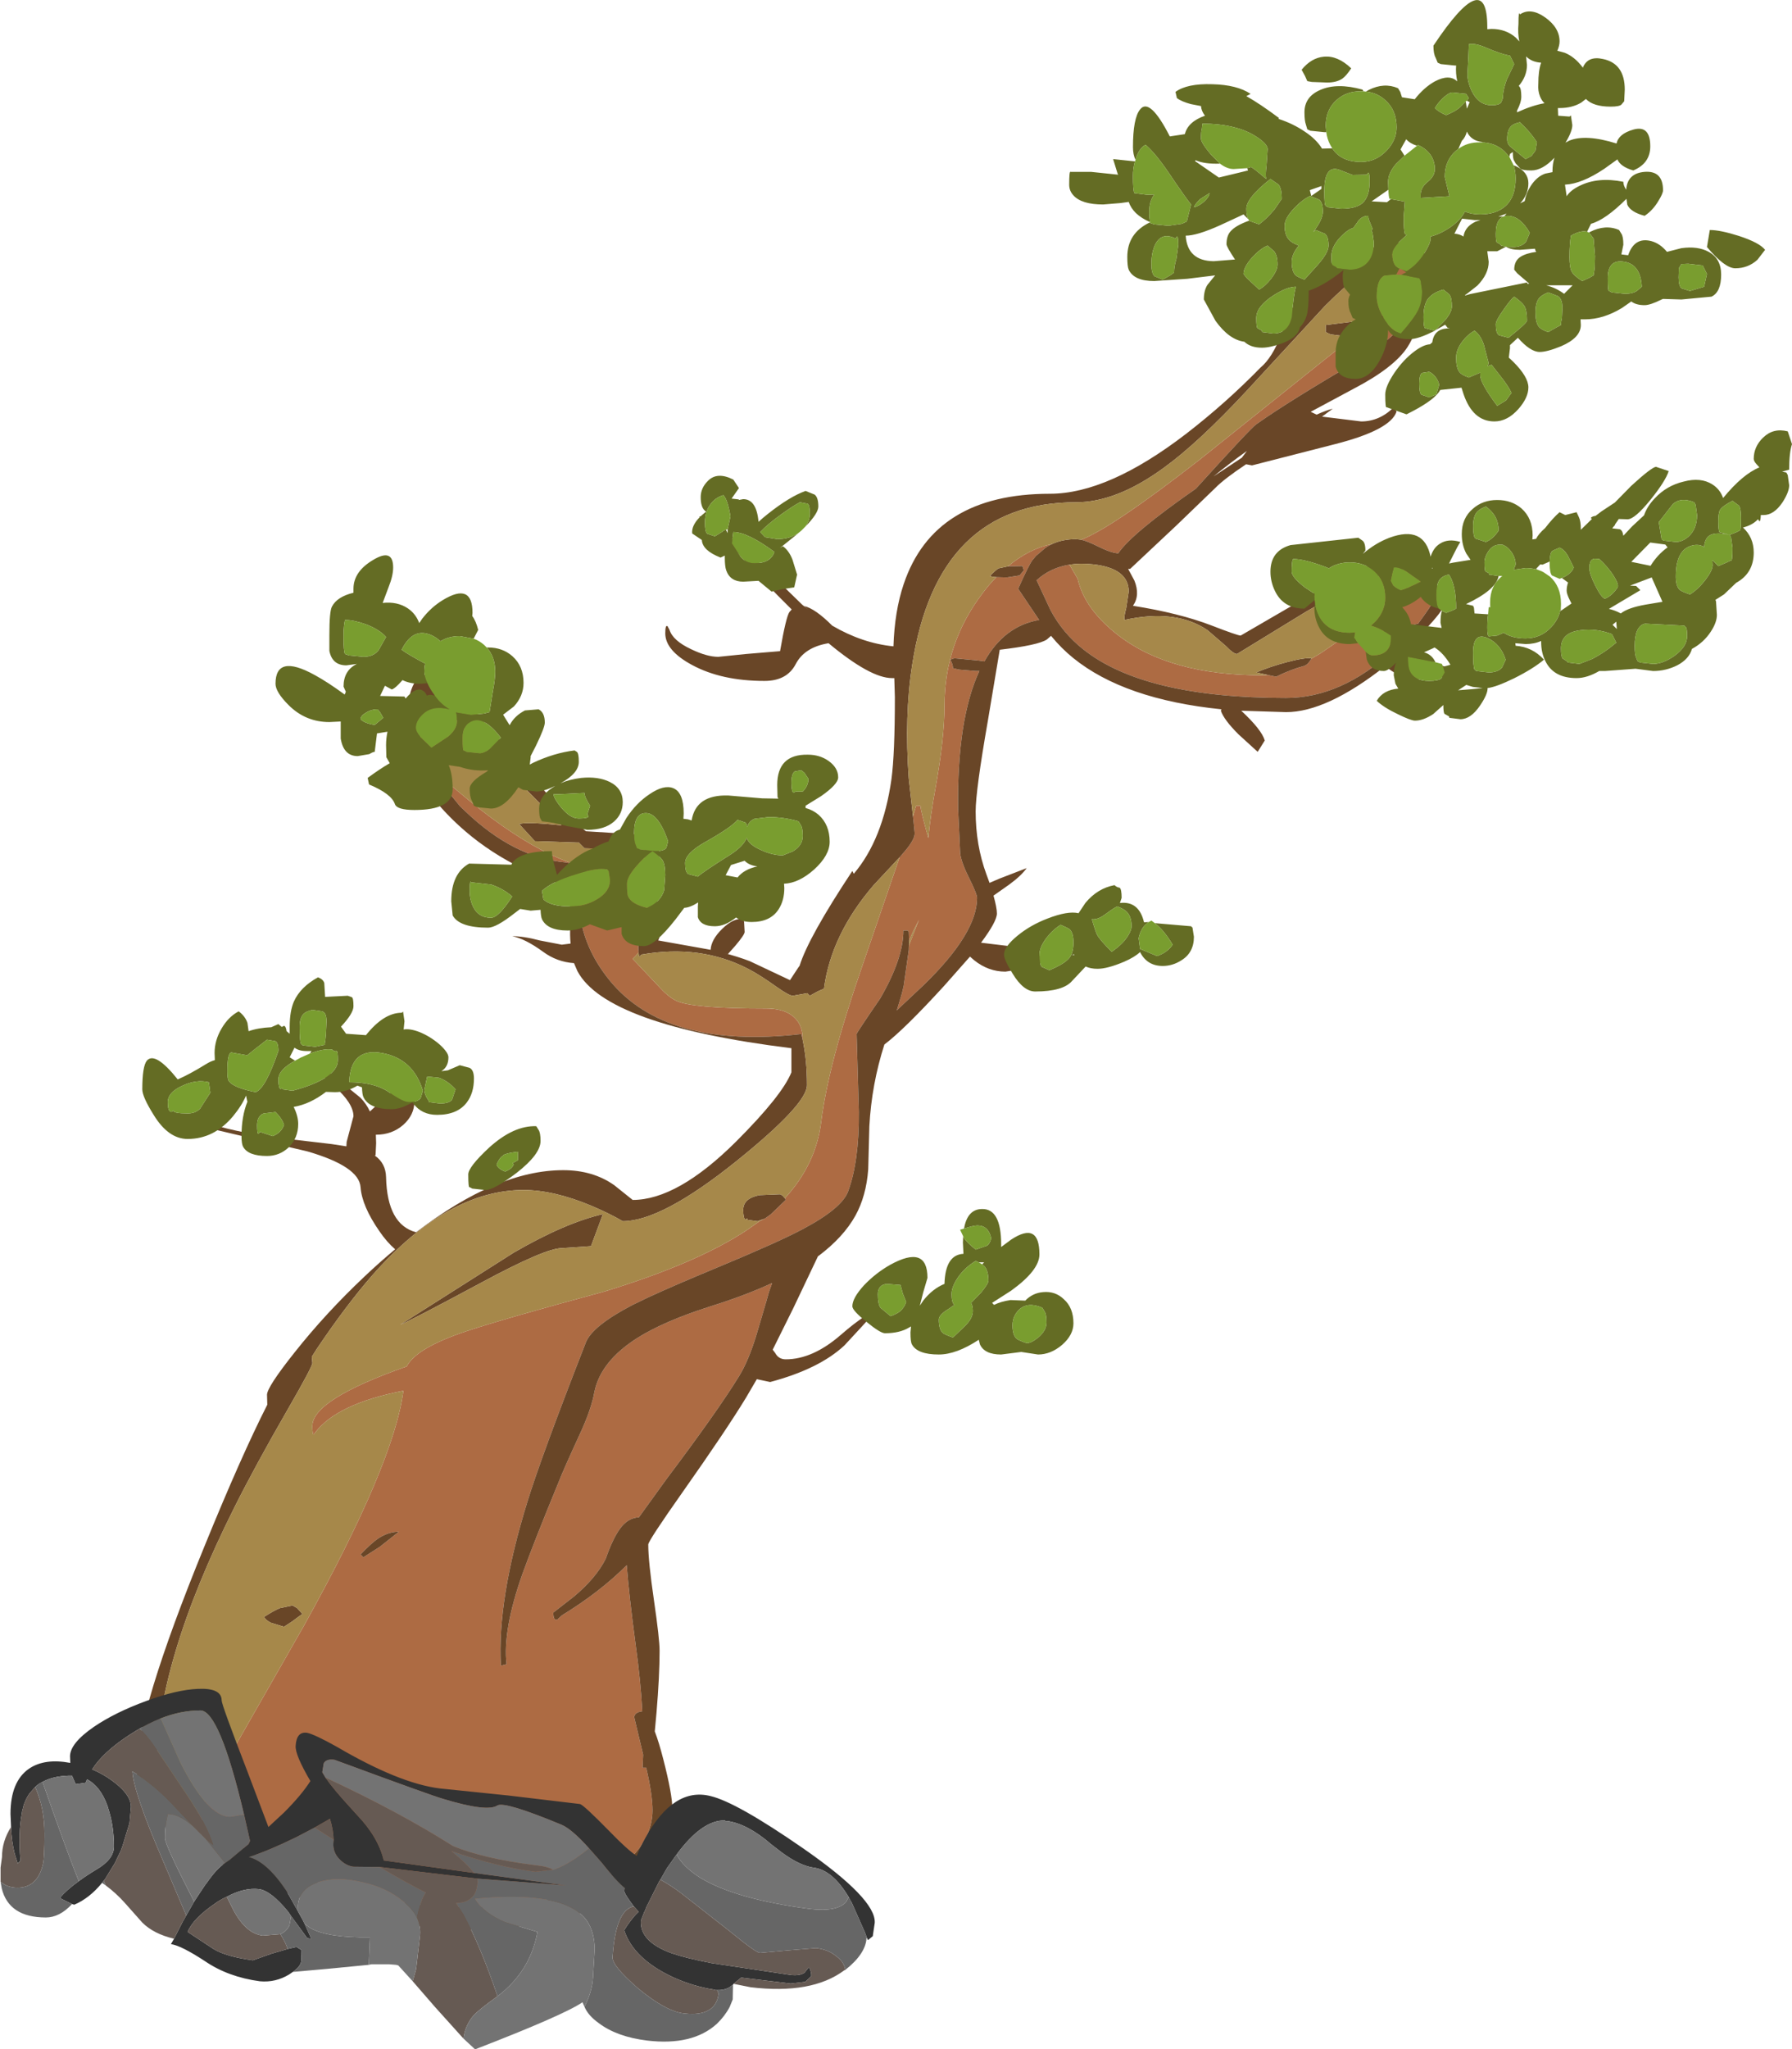 <?xml version="1.0" encoding="UTF-8" standalone="no"?>
<svg xmlns:ffdec="https://www.free-decompiler.com/flash" xmlns:xlink="http://www.w3.org/1999/xlink" ffdec:objectType="shape" height="361.3px" width="316.1px" xmlns="http://www.w3.org/2000/svg">
  <g transform="matrix(1.0, 0.0, 0.0, 1.0, 24.1, 42.3)">
    <path d="M223.95 2.65 L224.25 3.0 224.75 11.6 224.4 13.15 223.15 12.7 222.0 12.5 Q220.0 13.5 216.6 14.15 L219.55 9.6 223.95 2.65 M214.55 16.95 Q217.05 16.75 219.45 15.55 223.2 13.65 224.35 13.3 222.8 16.65 215.55 21.25 203.45 28.3 197.5 32.5 196.4 33.3 186.85 43.85 175.55 51.7 173.15 55.25 171.9 55.2 169.5 54.0 167.7 53.1 166.6 52.85 171.95 50.85 187.5 38.75 L213.75 17.75 214.55 16.95 M161.5 53.6 L161.55 53.6 Q160.9 53.85 160.35 54.25 L158.7 55.65 158.6 55.75 158.15 56.3 158.05 56.4 Q157.4 57.25 155.5 61.5 L158.8 66.4 159.2 67.0 Q153.05 68.05 149.55 74.3 L148.45 74.15 144.25 73.75 143.5 74.0 Q144.0 74.75 144.0 75.5 L145.05 75.75 148.0 76.0 148.65 76.0 Q146.7 80.2 145.75 86.25 144.8 92.45 144.9 100.25 L145.25 107.75 Q145.25 109.25 146.75 112.3 148.25 115.3 148.25 116.0 148.25 122.2 138.9 131.3 L134.75 135.2 134.05 135.85 134.15 135.65 134.8 133.5 135.0 132.8 135.3 131.55 136.2 125.2 136.25 124.35 138.0 119.85 137.4 121.05 Q136.75 122.25 136.25 123.7 L136.25 123.6 136.2 122.0 136.0 121.75 135.25 121.75 Q135.25 126.7 131.15 133.75 127.0 139.8 127.0 140.0 L127.4 153.75 Q127.45 162.5 125.5 167.75 124.4 170.75 117.4 174.45 113.05 176.75 102.45 181.15 94.5 184.45 90.2 186.45 L87.5 187.75 Q80.4 191.45 79.25 194.35 71.3 214.7 68.9 222.55 63.6 239.7 64.25 251.35 L65.25 251.1 Q64.55 245.1 68.05 235.2 70.05 229.65 74.5 218.85 75.25 216.9 78.15 210.6 80.2 206.2 80.75 203.1 81.85 197.7 88.3 193.6 92.9 190.7 100.8 188.15 L101.25 188.0 Q107.35 186.1 112.1 183.9 L111.55 185.45 111.1 187.05 109.3 193.15 Q107.9 197.7 106.25 200.35 102.5 206.45 93.4 218.55 L88.6 225.2 Q86.6 225.3 85.2 227.3 83.95 229.05 82.75 232.5 81.05 235.9 77.1 239.2 L73.5 242.0 Q73.5 243.55 74.25 243.2 L75.0 242.5 Q81.7 238.4 86.45 233.65 86.85 238.9 88.05 247.85 88.9 254.0 89.2 259.4 88.3 259.5 87.95 259.95 L87.75 260.35 89.35 267.05 89.25 269.35 89.9 269.35 89.9 269.4 Q91.0 274.15 91.0 276.85 91.0 282.1 85.8 286.55 77.35 293.85 58.35 293.85 36.4 293.85 18.25 283.1 L17.05 282.4 Q13.55 280.2 10.7 277.85 12.75 273.65 16.3 267.45 L29.55 244.25 Q45.4 215.7 47.05 202.9 35.4 205.15 31.5 210.25 L31.25 210.6 Q31.0 210.65 31.0 209.1 31.0 204.45 47.65 198.6 49.3 195.35 58.15 192.4 64.75 190.2 82.5 185.4 98.85 180.4 107.6 174.6 L109.95 172.95 110.8 172.55 111.85 171.8 111.9 171.75 114.5 169.25 114.35 168.95 Q119.85 162.95 120.75 155.5 122.0 145.35 127.95 128.15 L134.6 108.8 134.9 108.5 135.0 108.4 135.05 108.3 Q137.25 105.85 137.25 104.6 L137.0 102.05 136.95 101.65 137.5 99.75 138.25 99.75 Q138.35 100.65 139.2 103.8 L139.65 105.45 Q140.05 101.35 140.9 96.7 142.5 87.85 142.5 82.1 142.5 71.1 149.25 62.25 150.4 60.7 151.65 59.45 L153.5 59.5 155.75 59.15 156.5 58.25 156.25 57.5 153.7 57.55 Q157.4 54.45 161.5 53.6 M117.5 141.1 L117.25 140.0 Q93.35 142.75 83.4 130.5 78.0 123.85 78.0 116.0 78.0 114.95 79.55 112.6 80.1 110.6 75.75 109.75 66.55 108.95 57.95 100.7 L57.05 99.85 52.2 93.9 51.75 93.1 56.8 97.3 Q73.0 111.0 83.0 111.0 83.35 111.0 87.9 107.75 L88.3 107.5 89.5 107.5 Q89.5 109.85 90.0 114.8 L90.5 120.75 Q90.5 122.0 89.5 122.8 88.5 123.6 88.5 124.85 L88.55 125.65 87.5 126.75 92.0 131.5 Q93.75 133.45 95.2 134.15 98.1 135.5 111.0 135.5 115.25 135.5 116.8 138.05 117.5 139.25 117.5 140.85 L117.5 141.1 M164.55 57.25 L166.0 59.75 Q167.2 65.1 173.15 69.7 182.25 76.75 198.5 76.75 L199.55 76.7 201.0 77.0 Q203.65 75.7 205.95 75.1 206.65 74.85 207.2 73.85 L208.8 72.9 212.75 70.2 214.8 70.65 220.0 71.25 222.9 71.2 221.55 72.45 Q212.45 80.75 202.75 80.75 177.7 80.75 166.95 72.15 163.35 69.3 161.2 65.25 L158.75 60.0 Q161.15 57.8 164.55 57.25 M213.5 69.65 L220.15 64.5 226.75 59.4 227.05 59.7 Q229.0 61.55 229.0 62.75 229.0 63.6 227.0 66.35 L226.05 67.65 223.8 68.15 Q217.3 69.65 213.5 69.65 M42.9 230.4 L46.25 227.75 Q44.45 227.75 42.65 228.9 41.35 229.8 39.5 231.75 L40.0 232.25 42.9 230.4" fill="#ad6b43" fill-rule="evenodd" stroke="none"/>
    <path d="M216.6 14.15 Q220.0 13.5 222.0 12.5 L223.15 12.7 224.4 13.15 224.75 11.6 224.25 3.0 223.95 2.65 222.0 2.25 Q217.05 4.2 209.6 11.65 L195.9 26.5 Q187.25 35.8 181.15 40.2 172.85 46.25 165.75 46.25 141.2 46.25 136.8 74.95 135.4 83.95 136.2 94.95 L136.95 101.65 137.0 102.05 137.25 104.6 Q137.25 105.85 135.05 108.3 L135.0 108.4 134.9 108.5 130.05 113.7 Q122.5 122.45 121.25 132.0 L120.2 132.45 118.75 133.25 118.3 132.8 115.75 133.25 Q115.1 133.25 112.9 131.7 109.9 129.55 107.85 128.5 99.45 124.15 89.0 126.0 L88.75 126.35 Q88.6 126.4 88.55 125.65 L88.5 124.85 Q88.5 123.6 89.5 122.8 90.5 122.0 90.5 120.75 L90.0 114.8 Q89.5 109.85 89.5 107.5 L88.3 107.5 79.0 107.25 77.9 106.15 77.95 106.25 70.25 106.0 67.5 103.0 Q68.45 102.55 74.4 103.15 L74.95 103.2 66.0 94.15 Q55.5 83.5 55.0 83.5 50.85 83.5 50.0 85.3 L50.0 87.35 Q50.0 90.35 52.2 93.9 L57.05 99.85 57.95 100.7 Q66.55 108.95 75.75 109.75 80.1 110.6 79.55 112.6 78.0 114.95 78.0 116.0 78.0 123.85 83.4 130.5 93.35 142.75 117.25 140.0 L117.5 141.1 Q118.25 144.65 118.25 149.0 118.25 152.4 105.75 162.45 92.6 173.0 85.75 173.0 83.45 171.65 80.15 170.25 73.55 167.5 68.25 167.5 54.85 167.5 41.6 182.5 37.0 187.75 31.75 195.55 L30.9 196.9 31.0 198.0 Q31.0 198.65 26.7 206.1 20.85 216.25 17.25 223.45 3.5 250.85 3.5 269.25 3.5 271.0 7.3 274.8 L10.7 277.85 Q13.55 280.2 17.05 282.4 L18.25 283.1 Q36.4 293.85 58.35 293.85 77.35 293.85 85.8 286.55 91.0 282.1 91.0 276.85 91.0 274.15 89.9 269.4 L89.9 269.35 89.25 269.35 89.35 267.05 87.75 260.35 87.95 259.95 Q88.3 259.5 89.2 259.4 88.9 254.0 88.05 247.85 86.85 238.9 86.45 233.65 81.7 238.4 75.0 242.5 L74.25 243.2 Q73.5 243.55 73.5 242.0 L77.1 239.2 Q81.05 235.9 82.75 232.5 83.95 229.05 85.2 227.3 86.6 225.3 88.6 225.2 L93.4 218.55 Q102.5 206.45 106.25 200.35 107.9 197.7 109.3 193.15 L111.1 187.05 111.55 185.45 112.1 183.9 Q107.35 186.1 101.25 188.0 L100.8 188.15 Q92.9 190.7 88.3 193.6 81.85 197.7 80.75 203.1 80.2 206.2 78.15 210.6 75.25 216.9 74.5 218.85 70.05 229.65 68.05 235.2 64.55 245.1 65.25 251.1 L64.25 251.35 Q63.6 239.7 68.9 222.55 71.3 214.7 79.25 194.35 80.4 191.45 87.5 187.75 L90.2 186.45 Q94.5 184.45 102.45 181.15 113.05 176.75 117.4 174.45 124.4 170.75 125.5 167.75 127.45 162.5 127.4 153.75 L127.0 140.0 Q127.0 139.8 131.15 133.75 135.25 126.7 135.25 121.75 L136.0 121.75 136.2 122.0 136.25 123.6 136.25 123.7 136.2 125.2 135.3 131.55 135.0 132.8 134.8 133.5 134.15 135.65 134.05 135.85 134.75 135.2 138.9 131.3 Q148.25 122.2 148.25 116.0 148.25 115.3 146.75 112.3 145.25 109.25 145.25 107.75 L144.9 100.25 Q144.8 92.45 145.75 86.25 146.7 80.2 148.65 76.0 L148.0 76.0 145.05 75.75 144.0 75.5 Q144.0 74.75 143.5 74.0 L144.25 73.75 148.45 74.15 149.55 74.3 Q153.05 68.05 159.2 67.0 L158.8 66.4 155.5 61.5 Q157.4 57.25 158.05 56.4 L158.15 56.3 158.6 55.75 158.7 55.65 160.35 54.25 Q160.9 53.85 161.55 53.6 L161.5 53.6 Q163.35 52.75 165.75 52.75 L166.6 52.85 Q167.7 53.1 169.5 54.0 171.9 55.2 173.15 55.25 175.55 51.7 186.85 43.85 196.4 33.3 197.5 32.5 203.45 28.3 215.55 21.25 222.8 16.65 224.35 13.3 223.2 13.65 219.45 15.55 217.05 16.75 214.55 16.95 L213.35 17.0 210.6 16.65 209.75 16.25 209.75 15.0 216.6 14.15 M227.25 3.75 Q227.25 14.1 224.2 18.85 221.85 22.5 214.65 26.25 L207.1 30.3 207.2 30.35 208.15 30.8 Q209.8 30.05 211.0 29.75 L209.1 31.15 216.0 32.0 Q219.25 32.0 221.75 29.5 L222.25 30.25 Q221.2 33.5 211.4 36.0 L196.75 39.75 195.7 39.55 Q191.8 42.15 190.25 43.75 L183.4 50.35 175.25 58.0 174.9 58.0 176.0 60.05 Q177.05 62.65 175.75 64.5 183.95 65.8 189.55 67.95 194.2 69.75 194.75 69.75 L206.8 62.75 Q219.35 55.75 222.75 55.75 225.4 55.75 228.3 59.5 230.75 62.7 230.75 64.0 230.75 64.95 227.95 68.0 L223.85 72.1 224.85 72.55 Q230.5 75.25 233.25 76.25 L231.25 76.95 227.75 77.5 Q222.85 77.5 220.45 75.25 L220.3 75.1 Q209.95 83.25 202.75 83.25 L194.85 83.0 Q198.45 86.35 199.0 88.25 L197.75 90.25 194.35 87.15 Q191.8 84.6 191.25 83.0 L191.35 82.75 Q174.2 81.0 165.2 73.7 163.1 72.0 161.3 69.8 L160.55 70.45 Q159.05 71.45 152.25 72.25 L150.15 84.8 Q148.0 97.1 148.0 100.75 148.0 106.7 149.9 111.85 L150.45 113.35 152.2 112.6 157.0 110.75 Q156.05 112.1 153.85 113.7 L151.15 115.6 Q151.75 117.75 151.75 118.75 151.75 120.15 148.95 123.9 L154.35 124.55 Q158.6 125.35 160.0 126.75 159.65 127.65 157.4 128.35 L153.25 129.0 Q150.25 129.0 147.75 127.0 L147.0 126.35 142.4 131.55 Q135.4 139.2 131.9 141.85 129.65 148.85 129.25 156.25 L129.05 163.85 Q128.7 168.55 126.8 172.0 124.7 175.8 120.25 179.15 L120.2 179.15 115.8 188.4 112.2 195.65 112.65 196.25 Q113.25 197.35 114.5 197.35 119.25 197.35 124.2 193.05 129.15 188.75 131.0 188.75 129.55 189.7 127.9 191.6 L124.85 194.9 Q120.4 199.05 111.75 201.35 L109.4 200.85 107.5 204.1 Q104.0 209.85 96.35 220.7 90.25 229.35 90.25 230.0 90.25 232.95 91.25 239.8 92.25 246.65 92.25 248.75 92.25 253.15 91.7 259.7 L91.4 262.95 Q92.15 264.9 92.9 267.85 94.5 274.05 94.5 276.6 94.5 283.55 88.0 289.35 78.5 297.85 58.75 297.85 42.25 297.85 22.5 289.8 0.0 280.7 0.0 269.6 0.0 259.55 11.95 230.35 18.45 214.4 23.05 205.35 L23.0 203.6 Q23.0 202.25 27.85 196.15 33.35 189.2 40.25 182.7 42.95 180.15 45.6 177.95 44.15 176.7 42.85 174.8 39.75 170.35 39.5 167.0 39.25 163.35 30.15 160.7 L11.25 156.25 Q11.25 155.95 11.5 155.8 L11.75 155.5 Q17.3 157.25 24.15 158.2 L34.4 159.4 37.0 159.8 37.05 159.0 38.25 154.5 Q38.25 152.2 34.8 149.15 30.9 145.65 30.25 143.75 L39.45 151.2 Q40.5 152.25 41.15 153.65 43.4 151.5 48.0 147.75 L48.8 149.45 49.0 151.85 Q49.0 154.25 47.05 156.0 45.05 157.75 42.25 157.75 L42.2 157.75 42.25 159.25 42.15 161.3 42.05 161.45 Q43.95 162.8 44.0 165.25 44.2 173.6 49.3 174.95 63.6 164.0 75.25 164.0 80.5 164.0 84.25 166.65 L87.5 169.25 Q95.4 169.25 105.75 158.95 113.85 150.85 115.5 146.75 L115.5 142.5 Q82.8 138.45 77.75 128.9 L77.15 127.5 Q74.15 127.3 71.7 125.5 68.55 123.2 66.25 122.75 68.3 122.75 71.1 123.5 L75.0 124.25 76.55 124.05 Q76.4 122.6 76.5 120.9 76.7 115.8 75.5 113.75 63.05 109.85 54.75 101.2 47.5 93.6 47.5 87.6 47.5 77.8 50.45 76.8 52.9 75.95 58.05 81.2 L68.3 93.0 Q75.15 101.0 79.25 104.25 L91.25 105.0 Q92.35 105.95 92.15 110.2 L91.75 116.25 92.25 120.05 Q92.6 122.3 92.0 123.5 L101.25 125.15 Q101.35 123.35 103.3 121.45 105.35 119.45 107.0 119.75 L107.15 120.2 107.25 122.0 Q107.25 122.5 105.55 124.5 L104.3 125.9 103.55 125.7 Q106.05 126.35 108.15 127.15 L115.25 130.5 116.7 128.3 116.95 127.95 Q118.5 122.95 126.25 111.25 L126.5 111.75 Q131.65 105.7 133.15 95.05 133.75 90.6 133.75 80.6 L133.65 77.25 133.25 77.25 Q129.45 77.25 122.05 71.1 117.8 71.8 116.25 74.8 114.7 77.75 110.75 77.75 103.2 77.75 98.0 74.95 93.25 72.4 93.25 69.35 93.25 67.8 93.65 68.1 L94.0 68.75 Q94.6 70.65 97.8 72.15 100.6 73.5 102.6 73.5 L107.5 73.0 113.5 72.5 Q114.55 66.45 115.15 65.6 L115.55 65.15 Q110.9 60.6 104.25 53.25 104.25 52.95 104.5 52.8 L104.75 52.5 Q108.75 55.8 117.4 64.3 L118.5 65.2 117.75 64.55 Q119.7 65.0 122.7 68.0 128.0 71.1 133.5 71.65 133.7 65.45 135.3 60.7 140.65 44.75 161.1 44.75 171.35 44.75 185.1 34.2 192.1 28.8 198.25 22.5 200.3 20.8 201.9 16.7 204.1 11.3 205.05 9.7 210.4 1.15 227.0 0.0 L227.25 3.75 M189.95 41.7 L194.95 38.4 195.85 37.2 Q192.9 39.3 189.95 41.7 M226.75 59.4 Q225.1 58.0 224.25 58.0 219.45 58.0 206.35 65.5 L194.1 73.0 Q193.5 73.0 192.15 71.6 L188.9 68.8 Q183.3 65.0 174.25 67.0 174.15 66.4 174.55 64.95 L175.0 62.0 Q175.0 57.9 168.75 57.2 166.5 56.95 164.55 57.25 161.15 57.8 158.75 60.0 L161.2 65.25 Q163.35 69.3 166.95 72.15 177.7 80.75 202.75 80.75 212.45 80.75 221.55 72.45 L222.9 71.2 220.0 71.25 214.8 70.65 212.75 70.2 Q211.5 69.85 211.5 69.5 L213.5 69.65 Q217.3 69.65 223.8 68.15 L226.05 67.65 227.0 66.35 Q229.0 63.6 229.0 62.75 229.0 61.55 227.05 59.7 L226.75 59.4 M199.55 76.7 L197.5 76.25 Q200.0 75.2 202.85 74.45 206.05 73.6 207.25 73.75 L207.2 73.85 Q206.65 74.85 205.95 75.1 203.65 75.7 201.0 77.0 L199.55 76.7 M153.7 57.55 L156.25 57.5 156.5 58.25 155.75 59.15 153.5 59.5 151.65 59.45 151.05 59.4 150.5 59.25 Q151.65 58.1 152.05 57.9 L153.7 57.55 M60.95 183.75 Q48.0 190.7 46.5 191.25 L66.5 178.55 Q75.55 173.3 82.25 171.75 L80.15 177.4 75.0 177.75 Q72.1 177.75 60.95 183.75 M110.8 172.55 L109.5 173.0 107.7 172.75 107.75 172.5 107.4 172.7 Q107.0 172.55 107.0 171.0 107.0 168.95 109.9 168.4 L113.5 168.25 113.9 168.45 114.35 168.95 114.5 169.25 111.9 171.75 111.85 171.8 110.8 172.55 M42.9 230.4 L40.0 232.25 39.5 231.75 Q41.35 229.8 42.65 228.9 44.45 227.75 46.25 227.75 L42.9 230.4 M27.45 243.55 L26.0 244.5 23.7 243.8 Q22.7 243.3 22.5 242.75 24.2 241.65 25.3 241.2 L27.5 240.75 28.3 241.2 29.25 242.25 Q28.7 242.6 27.45 243.55" fill="#694627" fill-rule="evenodd" stroke="none"/>
    <path d="M223.95 2.65 L219.55 9.6 216.6 14.15 209.75 15.0 209.75 16.25 210.6 16.65 213.35 17.0 214.55 16.95 213.75 17.75 187.5 38.75 Q171.95 50.85 166.6 52.85 L165.75 52.75 Q163.35 52.75 161.5 53.6 157.4 54.45 153.7 57.55 L152.05 57.9 Q151.65 58.1 150.5 59.25 L151.05 59.4 151.65 59.45 Q150.4 60.7 149.25 62.25 142.5 71.1 142.5 82.1 142.5 87.85 140.9 96.7 140.05 101.35 139.65 105.45 L139.2 103.8 Q138.35 100.65 138.25 99.75 L137.5 99.75 136.95 101.65 136.2 94.95 Q135.4 83.95 136.8 74.95 141.2 46.25 165.75 46.25 172.85 46.25 181.15 40.2 187.25 35.8 195.9 26.5 L209.6 11.65 Q217.05 4.2 222.0 2.25 L223.95 2.65 M136.2 125.2 L136.25 123.7 Q136.75 122.25 137.4 121.05 L138.0 119.85 136.25 124.35 136.2 125.2 M10.7 277.85 L7.3 274.8 Q3.5 271.0 3.5 269.25 3.5 250.85 17.25 223.45 20.85 216.25 26.7 206.1 31.0 198.65 31.0 198.0 L30.9 196.9 31.75 195.55 Q37.0 187.75 41.6 182.5 54.85 167.5 68.25 167.5 73.55 167.5 80.15 170.25 83.45 171.65 85.75 173.0 92.6 173.0 105.75 162.45 118.25 152.4 118.25 149.0 118.25 144.65 117.5 141.1 L117.5 140.85 Q117.5 139.25 116.8 138.05 115.25 135.5 111.0 135.5 98.1 135.5 95.2 134.15 93.75 133.45 92.0 131.5 L87.5 126.75 88.55 125.65 Q88.6 126.4 88.75 126.35 L89.0 126.0 Q99.45 124.15 107.85 128.5 109.9 129.55 112.9 131.7 115.1 133.25 115.75 133.25 L118.3 132.8 118.75 133.25 120.2 132.45 121.25 132.0 Q122.5 122.45 130.05 113.7 L134.9 108.5 134.6 108.8 127.95 128.15 Q122.0 145.35 120.75 155.5 119.85 162.95 114.35 168.95 L113.9 168.45 113.5 168.25 109.9 168.4 Q107.0 168.95 107.0 171.0 107.0 172.55 107.4 172.7 L107.75 172.5 107.7 172.75 109.5 173.0 110.8 172.55 109.95 172.95 107.6 174.6 Q98.85 180.4 82.5 185.4 64.75 190.2 58.15 192.4 49.3 195.35 47.65 198.6 31.0 204.45 31.0 209.1 31.0 210.65 31.25 210.6 L31.5 210.25 Q35.4 205.15 47.05 202.9 45.4 215.7 29.55 244.25 L16.3 267.45 Q12.75 273.65 10.7 277.85 M52.2 93.9 Q50.0 90.35 50.0 87.35 L50.0 85.3 Q50.85 83.5 55.0 83.5 55.5 83.5 66.0 94.15 L74.95 103.2 74.4 103.15 Q68.45 102.55 67.5 103.0 L70.25 106.0 77.95 106.25 77.9 106.15 79.0 107.25 88.3 107.5 87.9 107.75 Q83.35 111.0 83.0 111.0 73.0 111.0 56.8 97.3 L51.75 93.1 52.2 93.9 M164.55 57.25 Q166.5 56.95 168.75 57.2 175.0 57.9 175.0 62.0 L174.55 64.95 Q174.15 66.4 174.25 67.0 183.3 65.0 188.9 68.8 L192.15 71.6 Q193.5 73.0 194.1 73.0 L206.35 65.5 Q219.45 58.0 224.25 58.0 225.1 58.0 226.75 59.4 L220.15 64.5 213.5 69.65 211.5 69.5 Q211.5 69.85 212.75 70.2 L208.8 72.9 207.2 73.85 207.25 73.75 Q206.05 73.6 202.85 74.45 200.0 75.2 197.5 76.25 L199.55 76.7 198.5 76.75 Q182.25 76.75 173.15 69.7 167.2 65.1 166.0 59.75 L164.55 57.25 M60.95 183.75 Q72.1 177.75 75.0 177.75 L80.15 177.4 82.25 171.75 Q75.55 173.3 66.5 178.55 L46.5 191.25 Q48.0 190.7 60.95 183.75 M27.45 243.55 Q28.7 242.6 29.25 242.25 L28.3 241.2 27.5 240.75 25.3 241.2 Q24.2 241.65 22.5 242.75 22.7 243.3 23.7 243.8 L26.0 244.5 27.45 243.55" fill="#a6884a" fill-rule="evenodd" stroke="none"/>
    <path d="M176.2 -14.1 Q175.75 -15.05 175.75 -16.35 175.75 -21.45 177.0 -23.0 178.7 -25.2 182.25 -18.25 L184.9 -18.65 Q185.45 -20.85 188.45 -21.9 187.8 -22.75 187.75 -23.6 L185.95 -23.95 Q184.3 -24.4 183.5 -25.0 L183.25 -26.1 Q185.3 -27.6 189.75 -27.45 194.1 -27.35 196.5 -25.75 L195.75 -25.35 Q198.15 -24.0 201.5 -21.5 L201.4 -21.35 Q204.0 -20.5 206.05 -19.1 208.1 -17.75 209.1 -16.1 L210.9 -16.15 Q212.45 -13.75 216.0 -13.75 218.6 -13.75 220.5 -15.75 222.25 -17.6 222.25 -19.85 222.25 -22.85 220.3 -24.6 218.85 -25.95 216.85 -26.15 L217.35 -26.45 Q220.05 -27.8 222.5 -26.75 L222.9 -26.1 223.2 -25.15 225.45 -24.8 Q227.1 -26.9 229.0 -27.95 231.55 -29.3 232.95 -27.95 232.65 -29.4 232.75 -30.75 L232.5 -30.75 230.05 -31.0 229.5 -31.25 229.15 -32.1 Q228.75 -32.8 228.75 -34.25 238.25 -48.5 238.25 -37.5 L238.25 -37.15 239.0 -37.2 Q241.55 -37.2 243.3 -35.65 L243.9 -35.0 Q243.6 -36.45 243.75 -38.1 243.75 -40.6 244.0 -39.75 245.9 -41.05 248.5 -39.2 251.0 -37.4 251.0 -35.0 251.0 -34.25 250.6 -33.35 L251.9 -33.0 Q253.65 -32.3 255.05 -30.45 L255.1 -30.35 Q255.95 -32.5 258.65 -31.9 262.5 -31.1 262.5 -26.5 L262.4 -24.45 261.9 -23.85 Q261.5 -23.5 260.0 -23.5 256.95 -23.5 255.65 -24.85 L254.8 -24.2 Q253.2 -23.25 251.0 -23.25 L250.7 -23.25 250.75 -22.0 250.75 -21.9 252.75 -21.75 253.0 -21.95 253.25 -20.25 Q253.25 -19.15 252.05 -17.15 L252.7 -17.5 Q255.6 -18.7 261.05 -17.0 261.4 -18.7 264.0 -19.45 267.0 -20.3 267.0 -16.5 267.0 -13.5 264.0 -12.25 261.75 -12.9 261.2 -14.2 L258.9 -12.55 Q254.95 -9.9 252.0 -9.75 L251.95 -9.75 252.25 -7.7 Q252.9 -8.75 254.55 -9.55 257.8 -11.15 262.25 -10.25 262.25 -9.6 262.75 -8.85 262.95 -11.75 266.0 -12.0 269.25 -12.25 269.25 -8.75 269.25 -8.2 268.45 -6.9 267.45 -5.2 266.0 -4.25 263.55 -4.9 262.95 -6.2 L262.8 -7.25 Q259.1 -3.55 256.55 -2.85 L255.85 -1.45 Q254.75 -1.75 253.0 -0.75 252.75 0.75 252.75 3.0 252.75 4.9 253.15 5.6 253.5 6.3 255.0 7.25 L256.3 6.65 257.0 6.25 257.2 4.95 257.25 2.85 257.0 -0.25 256.2 -1.3 256.35 -1.4 Q259.1 -2.8 261.5 -1.75 L261.9 -1.1 Q262.25 -0.6 262.25 0.85 L261.9 2.55 263.1 2.7 Q264.2 -0.55 267.15 0.2 268.7 0.6 269.95 2.1 L272.5 1.45 Q275.4 1.05 277.3 2.1 279.5 3.3 279.5 6.1 279.5 9.2 277.8 10.0 L272.5 10.5 269.25 10.4 269.0 10.5 Q267.0 11.5 266.0 11.5 264.5 11.5 263.65 10.85 L262.0 12.0 Q258.7 14.0 255.5 14.0 L254.7 14.0 254.75 15.0 Q254.75 17.25 251.25 18.75 248.8 19.75 247.5 19.75 245.85 19.75 243.65 17.25 L242.25 18.55 242.25 19.1 242.05 20.75 242.85 21.5 Q245.5 24.15 245.5 26.0 245.5 27.8 243.75 29.8 241.8 32.0 239.5 32.0 235.7 32.0 234.05 27.15 L233.7 26.05 229.95 26.45 229.7 26.85 Q228.45 28.55 224.0 30.75 L220.5 29.5 Q220.25 29.75 220.25 27.25 220.25 25.85 221.85 23.45 223.45 21.1 225.4 19.65 227.0 18.45 228.15 18.4 L228.55 18.05 Q228.85 15.75 231.15 15.6 L231.6 15.6 231.65 15.6 231.25 15.5 230.9 15.05 230.8 14.95 230.3 15.25 229.05 15.95 230.95 14.0 Q232.0 12.65 232.0 11.75 232.0 10.15 231.55 9.6 L230.5 8.75 Q228.55 9.3 227.7 10.5 227.0 11.6 227.0 13.6 227.0 15.35 227.25 15.55 L229.0 16.0 Q226.1 17.5 224.5 17.5 221.6 17.5 220.75 15.85 L220.75 16.0 Q220.75 18.55 219.25 21.3 217.45 24.5 215.0 24.5 212.1 24.5 211.5 22.35 L211.5 19.85 Q211.5 17.05 213.75 14.95 214.35 14.35 215.05 14.0 L214.5 13.75 214.15 12.9 Q213.75 12.2 213.75 10.75 213.75 10.2 214.05 9.65 L213.05 8.45 Q212.75 7.8 212.75 6.35 212.75 5.8 212.9 5.3 L212.0 6.0 Q209.15 8.15 206.75 8.95 L206.75 9.25 Q206.75 12.05 206.4 13.3 206.05 14.5 205.2 15.4 204.85 17.2 202.0 18.25 199.9 19.0 198.5 19.0 196.5 19.0 195.4 17.95 192.7 17.6 190.3 14.25 L188.25 10.5 Q188.25 8.9 188.9 7.9 L190.25 6.25 185.35 6.85 179.5 7.25 Q175.95 7.25 175.0 5.25 174.75 4.7 174.75 3.0 174.75 -1.2 178.75 -3.1 L178.75 -3.0 179.45 -2.75 182.0 -2.5 184.4 -2.85 185.25 -3.25 186.0 -6.25 Q185.05 -7.4 182.05 -11.85 179.7 -15.3 178.0 -16.75 177.05 -16.4 176.4 -14.75 L176.2 -14.1 M209.85 -19.0 L209.5 -19.0 207.05 -19.25 206.5 -19.5 206.25 -20.35 Q206.0 -21.05 206.0 -22.5 206.0 -25.25 208.8 -26.45 211.75 -27.75 216.25 -26.5 L216.4 -26.2 216.0 -26.2 Q213.45 -26.25 211.7 -24.7 209.75 -23.0 209.75 -20.1 L209.85 -19.0 M178.75 -3.15 Q177.25 -3.8 176.25 -4.75 175.35 -5.65 175.0 -6.7 L173.55 -6.5 170.5 -6.25 Q166.7 -6.25 165.25 -7.85 164.5 -8.65 164.5 -9.75 164.5 -12.25 164.75 -12.0 L168.35 -12.0 173.15 -11.5 173.05 -11.65 172.25 -14.25 176.1 -13.85 Q175.75 -12.65 175.75 -11.25 175.75 -8.75 176.0 -8.25 L178.3 -7.95 179.5 -8.0 Q178.25 -6.4 178.75 -3.15 M195.9 -12.65 L196.55 -12.85 Q196.85 -12.8 199.25 -10.75 199.1 -11.55 199.3 -13.0 L199.5 -16.0 Q199.5 -17.05 196.95 -18.55 193.5 -20.5 188.0 -20.5 L187.9 -19.55 Q187.75 -19.2 187.75 -17.85 187.75 -17.15 189.5 -15.05 L191.1 -13.45 Q188.35 -13.35 186.8 -14.05 L186.7 -13.9 190.9 -11.0 195.05 -12.0 196.05 -12.25 195.9 -12.65 M196.1 -3.65 L195.25 -4.5 191.15 -2.6 Q187.05 -0.75 185.05 -0.75 185.35 3.7 190.0 3.75 L193.75 3.45 Q192.25 1.2 192.25 0.75 192.25 -0.7 192.95 -1.5 193.85 -2.55 196.25 -3.4 L196.3 -3.35 198.0 -2.75 Q199.25 -3.65 200.7 -5.35 L202.0 -7.25 Q202.0 -9.0 201.45 -9.75 L200.0 -10.75 Q195.75 -7.4 195.75 -5.5 195.75 -4.25 196.1 -3.65 M234.65 -24.55 L235.0 -25.0 234.5 -25.75 232.1 -26.0 Q231.65 -26.0 230.95 -25.45 229.9 -24.7 229.0 -23.25 229.75 -22.5 231.0 -22.0 232.6 -22.65 233.4 -23.35 L234.45 -24.4 234.65 -23.15 235.15 -24.3 Q234.85 -24.4 234.65 -24.55 M186.5 -5.75 Q187.4 -5.95 188.35 -6.8 189.25 -7.65 189.25 -8.25 L187.6 -7.2 Q186.7 -6.35 186.5 -5.75 M183.5 -0.6 L183.25 -0.25 Q180.85 -1.45 179.7 0.75 179.0 2.15 179.0 4.25 179.0 5.9 179.55 6.4 L181.0 7.0 182.4 6.2 183.0 5.75 Q183.0 4.65 183.4 3.4 L183.75 0.85 Q183.75 -0.7 183.5 -0.6 M241.0 -25.0 Q241.0 -26.45 241.7 -28.3 L243.0 -31.0 242.25 -32.5 Q240.85 -32.7 238.15 -33.85 236.1 -34.75 235.0 -34.5 L234.9 -31.95 234.75 -29.25 Q234.75 -27.85 235.5 -26.25 236.7 -23.75 239.0 -23.75 240.5 -23.75 240.75 -24.35 L241.0 -25.0 M207.3 -27.85 L206.5 -28.0 206.1 -28.9 205.5 -30.0 Q207.2 -32.1 209.4 -32.3 211.85 -32.55 214.25 -30.25 213.35 -28.9 212.7 -28.45 211.7 -27.75 210.0 -27.75 L207.3 -27.85 M209.0 -9.5 L207.0 -8.8 206.95 -8.75 207.2 -7.75 209.0 -9.0 209.0 -9.5 M210.2 -5.75 L212.5 -5.5 Q215.1 -5.5 216.25 -6.5 217.5 -7.65 217.5 -10.35 217.5 -11.9 217.25 -11.85 L217.0 -11.5 214.5 -11.45 212.05 -12.4 Q209.5 -13.2 209.5 -8.6 209.5 -6.1 209.75 -6.0 L210.2 -5.75 M204.15 -5.55 Q202.5 -3.8 202.5 -2.5 202.5 -0.85 203.3 0.0 203.75 0.5 205.0 1.0 203.75 2.5 203.75 3.85 203.75 5.5 204.4 6.2 204.7 6.5 206.0 7.0 L208.3 4.45 Q210.25 2.25 210.25 1.0 210.25 -0.6 209.6 -1.1 L208.0 -1.75 207.55 -1.4 Q209.25 -3.6 209.25 -5.0 209.25 -6.6 208.6 -7.1 L207.0 -7.75 Q205.6 -7.1 204.15 -5.55 M220.8 -8.85 L217.85 -6.8 220.55 -6.65 221.25 -7.2 223.7 -6.75 223.5 -4.0 Q223.5 -1.5 223.75 -1.0 L224.05 -0.9 222.75 0.3 Q221.5 1.65 221.5 2.35 221.5 4.05 222.2 4.7 L222.75 5.05 222.2 6.1 220.1 6.3 Q218.75 6.95 218.75 10.0 218.75 11.6 219.8 13.45 L219.65 13.55 219.9 13.65 219.95 13.75 Q221.25 16.0 223.0 16.5 225.35 13.85 226.1 12.3 226.75 10.95 226.75 9.0 L226.5 7.2 226.25 6.75 223.05 6.15 223.95 5.7 223.15 5.2 224.0 5.5 Q225.8 4.5 227.15 2.35 228.25 0.6 228.25 -0.25 L228.25 -0.6 Q229.9 -1.0 231.75 -2.25 233.55 -3.5 234.3 -5.0 235.45 -4.5 237.0 -4.5 239.85 -4.5 241.5 -6.0 243.25 -7.6 243.25 -10.85 243.25 -12.15 242.9 -13.15 L243.3 -13.0 Q245.5 -11.95 245.5 -10.0 245.5 -8.0 244.05 -6.45 L244.85 -6.85 Q245.1 -8.25 245.9 -9.5 247.0 -11.2 248.5 -11.7 L249.75 -11.95 249.75 -12.1 Q249.75 -13.45 250.1 -14.5 248.0 -12.25 246.0 -12.25 244.45 -12.25 244.05 -12.6 L243.25 -13.5 243.0 -13.95 Q242.75 -14.25 242.75 -15.5 L242.25 -15.15 242.25 -15.1 242.15 -14.65 241.3 -15.6 Q239.65 -17.15 237.25 -17.2 L237.45 -17.25 Q235.4 -17.45 234.65 -19.1 234.4 -18.1 233.75 -17.45 L233.15 -16.05 232.7 -15.7 Q230.75 -14.0 230.75 -11.1 L231.55 -7.75 231.6 -7.7 229.85 -7.6 226.5 -7.4 226.5 -8.0 Q226.5 -9.25 227.75 -10.25 229.0 -11.25 229.0 -12.5 229.0 -13.7 228.4 -14.75 227.6 -16.05 226.0 -16.75 L225.85 -16.6 Q224.6 -17.0 223.95 -17.75 L223.3 -16.6 222.95 -15.95 223.65 -14.85 222.1 -13.35 Q220.75 -11.75 220.75 -10.25 L220.8 -8.85 M214.65 -2.15 Q213.75 -1.85 212.9 -1.05 210.75 0.9 210.75 2.85 210.75 4.35 210.95 4.45 L211.5 4.75 211.8 5.0 214.0 5.25 Q215.65 5.25 216.8 4.3 218.25 3.05 218.25 0.5 L218.0 -1.3 217.85 -1.55 218.0 -2.0 217.55 -3.1 Q217.25 -3.8 217.25 -4.25 216.3 -4.25 215.6 -3.5 L214.65 -2.15 M241.75 -17.75 Q241.75 -17.0 242.25 -16.5 L245.0 -14.25 246.05 -14.8 246.75 -15.75 247.0 -17.25 Q245.75 -19.15 244.0 -20.75 242.9 -20.5 242.5 -20.1 241.75 -19.4 241.75 -17.75 M235.95 -3.1 L236.25 -3.25 237.05 -3.5 236.0 -3.5 233.8 -3.75 232.45 -1.1 Q233.35 -1.05 234.05 -0.6 234.3 -2.25 235.95 -3.1 M241.2 -4.15 L241.65 -4.65 240.2 -4.1 241.2 -4.15 M241.55 1.2 L242.75 1.25 Q244.35 1.25 245.1 0.3 L245.75 -1.25 Q244.1 -4.15 241.95 -4.25 239.75 -4.3 239.75 -1.1 239.75 0.35 239.95 0.45 L240.5 0.75 240.7 1.0 241.55 1.2 240.0 2.0 238.25 2.0 238.5 3.85 Q238.5 6.0 236.5 8.05 L234.85 9.35 234.3 9.75 234.35 9.8 235.2 9.55 245.25 7.5 245.35 7.75 245.65 7.7 243.55 5.9 243.0 5.25 Q243.0 3.65 244.15 2.95 245.1 2.35 246.9 2.1 L246.75 1.9 246.65 1.55 244.0 1.75 Q242.4 1.75 241.55 1.2 M245.1 -32.35 L245.25 -30.85 Q245.25 -28.85 243.8 -27.15 L243.9 -27.05 Q244.25 -26.7 244.25 -25.25 244.25 -24.25 243.5 -22.8 L243.5 -22.5 Q246.25 -23.75 248.35 -24.1 247.85 -24.55 247.55 -25.3 247.15 -26.3 247.25 -27.5 247.25 -29.85 247.75 -31.25 246.1 -31.35 245.1 -32.35 M282.65 -0.7 Q286.3 0.5 287.25 1.75 L285.9 3.5 Q284.25 5.0 282.0 5.0 280.15 5.0 277.0 1.25 L277.5 -1.75 Q279.35 -1.75 282.65 -0.7 M207.8 63.5 L206.0 65.0 Q202.3 65.0 200.8 61.9 200.0 60.25 200.0 58.5 200.0 54.8 203.55 53.8 L215.5 52.5 216.15 52.95 Q216.75 53.3 216.75 54.75 L216.3 55.35 Q218.5 53.45 221.0 52.5 227.1 50.25 228.25 55.85 228.75 54.25 229.9 53.55 231.35 52.6 233.5 53.25 232.95 54.1 232.3 55.45 L231.5 57.05 232.2 56.9 235.3 56.4 234.55 55.3 Q233.75 53.8 233.75 51.85 233.75 49.05 235.7 47.4 237.45 45.85 240.0 45.85 242.55 45.85 244.3 47.35 246.25 49.1 246.25 52.1 L246.2 52.8 246.85 52.7 Q247.3 51.8 248.45 50.8 249.8 49.05 251.0 48.0 L252.0 48.5 254.0 48.0 254.4 48.85 Q254.75 49.55 254.75 51.0 L254.75 51.1 256.7 49.2 256.5 49.0 Q256.8 48.7 257.35 48.65 L258.4 47.85 260.75 46.3 263.65 43.35 Q267.2 40.1 268.0 40.0 L270.25 40.75 Q269.7 42.5 267.05 45.8 264.25 49.25 263.0 49.25 L261.45 49.2 260.75 50.2 260.8 50.25 260.65 50.4 260.4 50.7 260.3 50.85 261.6 51.0 Q262.1 51.15 262.25 52.15 L263.8 50.5 265.9 48.55 Q266.45 46.95 267.8 45.55 269.9 43.3 272.9 42.6 275.9 41.8 277.95 43.1 279.3 43.95 279.85 45.5 283.3 41.3 286.25 40.1 L285.75 39.55 Q285.25 39.0 285.25 38.6 285.25 36.45 286.9 34.85 288.7 33.1 291.25 33.75 L292.0 36.0 Q291.5 37.5 291.5 40.5 L290.25 40.85 291.0 41.0 291.25 41.45 291.5 43.25 Q291.5 44.45 290.3 46.3 288.8 48.5 287.0 48.5 L286.5 48.5 Q286.45 49.65 286.25 49.6 L286.0 49.25 Q285.0 50.3 283.35 50.7 285.25 52.45 285.25 55.1 285.25 58.75 282.15 60.45 L280.0 62.5 278.5 63.45 278.6 63.75 278.75 66.1 Q278.75 67.45 277.65 69.1 276.4 71.0 274.35 72.1 273.85 73.9 271.75 75.0 269.75 76.0 267.5 76.0 L264.4 75.6 259.0 76.0 258.0 76.0 Q255.85 77.25 254.0 77.25 249.95 77.25 248.5 74.25 247.75 72.8 247.75 70.85 L247.75 70.7 Q246.55 71.25 245.0 71.25 L243.2 71.1 243.25 71.55 Q246.2 71.75 248.25 74.0 246.35 75.6 242.95 77.3 239.75 78.85 238.3 79.0 238.35 80.05 237.0 82.05 235.35 84.5 233.5 84.5 L231.55 84.25 231.5 84.0 230.7 83.55 Q230.5 83.3 230.5 82.0 L228.7 83.6 Q226.95 84.75 225.5 84.75 224.8 84.75 222.55 83.65 220.0 82.45 218.75 81.25 219.85 79.35 222.55 79.1 L222.05 78.25 221.75 76.75 Q221.75 75.45 222.15 74.55 220.75 76.0 220.0 76.0 217.7 76.0 217.0 74.0 L216.8 72.6 Q217.5 73.25 218.0 73.25 221.45 73.25 221.25 69.75 219.45 68.5 217.75 68.0 L218.55 67.25 Q220.25 65.4 220.25 63.1 220.25 60.15 218.3 58.4 216.55 56.85 214.0 56.85 211.9 56.85 210.3 57.9 L209.7 57.65 Q205.95 56.25 204.0 56.25 L203.9 56.45 Q203.75 56.95 203.75 58.5 203.75 59.45 206.05 61.25 L207.8 62.4 207.75 62.85 207.8 63.5 M215.45 71.1 L214.0 71.25 Q210.05 71.25 208.55 68.25 207.75 66.7 207.75 64.85 L207.85 63.9 Q208.0 65.15 208.55 66.25 210.05 69.25 214.0 69.25 L214.95 69.2 214.75 70.1 215.45 71.1 M264.75 8.9 L265.5 8.25 Q265.3 4.3 262.4 3.85 259.5 3.35 259.5 6.75 259.5 9.25 259.75 9.0 L260.2 9.25 262.5 9.5 Q264.0 9.5 264.75 8.9 M276.5 8.25 L277.0 6.0 276.25 4.5 273.7 4.2 272.5 4.25 272.05 4.95 272.0 6.6 Q272.0 8.2 272.55 8.55 L274.0 9.0 276.5 8.25 M253.3 8.0 L248.65 8.0 Q250.4 8.45 251.8 9.5 L253.25 8.05 253.3 8.0 M282.65 46.85 L281.5 46.0 Q279.75 46.9 279.3 47.6 279.0 48.15 279.0 49.6 279.0 51.35 279.25 51.55 L281.0 52.0 Q278.75 51.5 277.65 52.0 276.6 52.5 276.5 54.15 275.75 53.65 274.75 53.8 271.5 54.3 271.5 59.35 271.5 61.05 272.2 61.7 272.55 62.0 274.0 62.5 275.45 61.6 276.75 59.9 278.0 58.25 278.0 57.35 L277.95 56.45 279.0 57.5 280.4 56.9 281.25 56.5 Q281.5 56.75 281.5 54.25 L281.25 52.45 281.0 52.0 282.15 51.55 282.75 51.25 Q283.0 51.5 283.0 49.0 283.0 47.35 282.65 46.85 M275.25 48.5 L275.0 46.7 274.75 46.25 Q272.4 45.3 271.0 46.55 L268.5 49.75 269.0 52.75 269.3 53.0 271.5 53.25 Q272.65 53.25 273.75 52.3 275.25 50.95 275.25 48.5 M251.5 12.0 Q251.5 10.4 250.7 9.9 L249.0 9.25 Q247.85 9.7 247.4 10.25 246.75 11.05 246.75 12.75 246.75 14.5 247.3 15.25 247.75 15.85 249.0 16.25 L250.4 15.45 251.25 15.0 Q251.25 14.4 251.4 13.9 L251.5 12.0 M244.8 11.65 Q244.4 11.0 243.0 10.0 242.4 10.45 241.15 12.25 239.75 14.2 239.75 14.85 239.75 16.45 240.3 16.8 L242.0 17.25 Q245.25 14.65 245.25 14.25 245.25 12.45 244.8 11.65 M269.65 53.7 L267.0 53.35 266.95 53.4 263.65 56.75 267.05 57.45 Q268.25 55.5 270.05 54.2 L269.65 53.7 M263.45 60.95 L264.5 61.0 265.25 61.75 259.7 65.05 Q260.8 65.3 261.8 65.85 263.05 64.85 266.15 64.3 L269.15 63.8 267.25 59.5 263.55 60.9 263.45 60.95 M251.4 59.6 Q253.1 58.9 253.5 57.75 L252.45 55.65 Q251.8 54.55 251.0 54.25 249.8 54.75 249.65 54.9 249.3 55.3 249.25 56.7 L248.0 57.25 247.6 57.2 246.85 58.0 248.2 58.6 Q246.8 57.85 245.0 57.85 L242.9 58.15 243.25 57.25 Q243.25 56.15 242.6 55.15 241.95 54.15 241.0 53.75 239.3 53.5 238.4 54.95 237.75 55.95 237.75 56.85 237.75 58.35 237.95 58.45 L238.5 58.75 238.55 59.0 240.25 59.25 Q239.8 61.7 234.5 64.2 L235.75 64.5 235.9 64.85 236.0 65.85 238.4 66.0 Q238.25 66.9 238.25 68.35 238.25 69.9 238.55 69.9 L240.0 69.75 241.15 69.25 Q242.6 70.25 245.0 70.25 247.7 70.25 249.55 68.25 251.2 66.45 251.25 64.3 L251.25 64.5 251.2 65.4 253.1 64.1 252.8 63.5 Q252.25 62.4 252.25 61.85 252.25 61.1 252.5 60.4 L251.4 59.6 M258.0 56.25 L257.15 56.2 Q256.25 56.3 256.25 57.85 256.25 58.85 257.3 60.95 258.35 63.05 259.0 63.25 260.25 62.75 261.25 61.25 261.5 60.75 260.5 59.15 259.45 57.55 258.0 56.25 M273.0 68.0 L266.05 67.65 Q264.25 68.1 264.25 71.6 264.25 73.05 264.5 73.6 L264.75 74.25 265.2 74.5 267.5 74.75 Q269.25 74.75 271.3 73.3 273.5 71.7 273.5 69.85 273.5 68.4 273.25 68.25 L273.0 68.0 M251.25 72.0 Q251.25 73.5 251.55 73.8 L252.25 74.25 252.45 74.5 254.5 74.75 256.7 73.9 Q258.95 72.75 261.0 71.0 L260.25 69.5 Q257.5 68.45 254.75 68.8 251.25 69.2 251.25 72.0 M261.1 68.6 L261.0 67.3 260.35 67.85 261.1 68.6 M236.0 16.0 Q234.8 16.65 233.85 17.9 232.75 19.35 232.75 20.75 232.75 22.5 233.3 23.25 233.75 23.85 235.0 24.25 L237.0 23.4 237.0 23.85 Q237.0 25.25 240.0 29.25 L241.55 28.3 242.5 27.0 Q242.4 26.5 241.15 24.75 L239.0 22.0 238.3 22.25 238.5 21.75 237.65 18.5 Q237.1 16.8 236.0 16.0 M229.35 24.5 Q228.8 23.6 228.0 23.25 L226.75 23.45 Q226.25 23.75 226.25 25.35 226.25 27.0 226.65 27.3 L228.0 27.75 229.25 27.25 229.75 25.6 Q229.75 25.2 229.35 24.5 M238.0 47.0 Q236.85 47.45 236.4 48.0 235.75 48.8 235.75 50.5 235.75 52.25 236.15 52.65 L238.0 53.25 Q239.25 52.75 240.25 51.25 240.25 48.6 238.0 47.0 M203.8 13.45 Q204.05 9.7 204.5 8.25 202.85 8.25 200.35 9.9 197.5 11.8 197.5 13.75 197.5 15.3 197.7 15.55 L198.5 16.0 198.55 16.25 200.5 16.5 Q203.2 16.5 203.8 13.45 M201.25 4.35 Q201.25 2.75 200.65 2.0 L199.5 1.0 Q198.25 1.5 196.8 3.05 195.25 4.8 195.25 6.0 L195.8 6.7 198.0 8.75 Q199.1 8.15 200.15 6.8 201.25 5.35 201.25 4.35 M223.0 61.75 Q224.0 61.5 226.5 60.25 L223.95 58.45 Q222.55 57.6 221.75 57.75 L221.25 60.1 221.65 60.9 Q222.15 61.4 223.0 61.75 M228.65 57.85 L228.5 57.8 228.5 57.95 228.65 57.85 M230.25 65.4 L231.0 65.75 232.15 65.3 232.75 65.0 Q232.75 60.9 231.5 59.0 230.35 59.2 229.8 59.95 229.25 60.8 229.25 62.6 229.25 64.35 229.65 64.95 L229.7 65.0 Q227.6 64.5 226.55 63.0 L226.55 62.9 226.05 63.3 Q224.65 64.35 223.25 64.75 L223.7 65.3 Q224.5 66.25 224.8 67.75 L230.2 68.4 230.0 67.5 Q230.0 66.05 230.25 65.4 M230.45 75.25 L231.75 74.9 Q230.5 72.8 228.95 71.85 L228.55 72.05 227.1 72.7 Q228.5 73.1 229.1 74.45 L224.25 73.5 Q224.25 75.25 224.55 75.9 225.3 77.75 228.0 77.75 229.6 77.75 230.15 77.3 L230.75 76.25 230.45 75.25 M238.75 64.15 L238.8 64.75 238.75 64.75 238.75 64.5 238.75 64.15 M241.5 74.0 Q240.55 71.15 238.2 70.15 235.75 69.15 235.75 72.75 235.75 75.25 236.0 75.75 L236.3 76.0 238.5 76.25 Q240.1 76.25 240.85 75.4 L241.5 74.0 M235.7 78.8 L234.55 78.45 233.1 79.4 235.55 79.2 237.45 79.0 235.7 78.8 M179.6 120.45 L186.0 121.0 186.25 121.25 186.5 122.85 Q186.5 125.65 184.3 127.0 182.75 128.0 181.0 128.0 178.3 128.0 177.05 125.65 L177.0 125.55 Q176.05 126.45 174.2 127.25 171.25 128.5 169.5 128.5 168.3 128.5 167.4 128.1 L165.0 130.65 Q163.4 132.5 158.5 132.5 156.45 132.5 154.55 129.4 153.0 126.9 153.0 126.0 153.0 124.6 155.4 122.65 157.65 120.8 160.65 119.65 164.25 118.25 166.15 118.7 L167.35 116.9 Q169.5 114.3 172.5 113.75 172.9 114.15 173.4 114.2 173.75 114.45 173.75 116.0 L173.45 116.9 Q176.8 116.5 177.7 120.3 L178.55 120.25 Q177.2 121.05 176.75 123.1 L177.0 125.0 180.0 126.25 Q181.8 125.65 182.75 124.25 181.2 121.65 179.6 120.45 M170.85 118.9 Q169.5 119.9 168.5 119.75 169.2 122.15 169.45 122.55 169.9 123.4 172.0 125.5 174.1 124.05 174.95 122.55 175.5 121.65 175.5 121.0 175.5 119.35 174.7 118.5 174.25 118.0 173.0 117.5 172.55 117.65 170.85 118.9 M164.6 121.55 Q164.3 121.3 163.0 120.75 161.65 121.55 160.45 123.1 159.25 124.75 159.25 126.0 159.25 127.7 159.65 128.15 L161.0 128.75 Q163.75 127.6 164.55 126.55 165.25 125.65 165.25 123.85 165.25 122.2 164.6 121.55 M165.35 125.95 L165.0 126.0 165.4 126.1 165.35 125.95 M145.95 174.3 Q146.55 170.85 149.15 170.85 152.5 170.8 152.5 177.1 L152.5 177.55 154.25 176.25 Q159.25 172.95 159.25 178.85 159.25 181.65 154.25 185.25 L150.9 187.4 151.25 187.75 Q152.45 187.15 154.15 186.9 L156.75 187.0 Q158.05 185.65 159.9 185.5 162.05 185.3 163.55 186.75 165.25 188.25 165.25 191.0 165.25 193.05 163.25 194.8 161.25 196.5 159.0 196.5 L156.05 196.05 152.5 196.5 Q149.55 196.5 148.75 194.7 L148.55 193.9 Q144.6 196.5 141.5 196.5 137.7 196.5 136.75 194.7 136.5 194.25 136.5 192.6 L136.6 191.55 136.25 191.75 Q134.6 192.75 132.0 192.75 131.2 192.75 128.75 190.75 126.25 188.75 126.25 188.0 126.25 186.55 128.3 184.3 130.35 182.15 132.9 180.7 139.5 177.05 139.5 183.0 L138.75 185.55 138.15 187.9 138.75 187.0 Q140.4 184.9 142.5 184.05 142.65 178.9 145.85 178.75 L145.75 176.75 145.8 175.65 145.9 175.9 Q146.4 176.7 148.0 178.0 L150.05 177.3 Q150.55 176.9 150.75 176.0 150.25 173.75 148.3 173.75 147.65 173.75 145.95 174.3 M116.7 51.7 L116.05 52.25 113.5 54.3 114.0 54.0 Q115.1 54.8 115.7 56.4 L116.5 59.0 116.0 61.25 114.0 61.55 112.0 62.0 109.7 60.1 107.0 60.25 Q104.7 60.25 104.0 58.25 103.75 57.55 103.75 56.0 L103.75 55.65 103.0 56.0 Q99.8 54.75 99.7 52.9 L98.0 51.75 Q97.85 50.4 99.3 48.9 L99.25 48.75 99.45 48.75 100.45 47.9 100.2 47.7 Q99.5 47.05 99.5 45.35 99.5 43.75 100.75 42.5 102.4 40.8 105.25 42.25 L106.25 43.75 104.95 45.6 106.25 45.75 106.2 45.85 107.0 45.7 Q109.35 45.7 109.7 49.7 110.4 49.05 111.35 48.3 115.2 45.25 118.0 44.25 L119.6 44.9 Q120.25 45.4 120.25 47.0 120.25 48.2 117.95 50.55 118.75 49.45 118.75 48.25 118.75 46.7 118.35 46.5 L117.0 46.25 Q115.85 46.85 113.75 48.35 111.25 50.15 110.0 51.5 L110.85 52.4 113.0 52.75 Q115.15 52.75 116.7 51.7 M104.25 51.0 L104.75 48.75 Q104.25 45.75 103.5 45.0 102.0 45.45 101.15 46.7 100.25 47.95 100.25 49.85 100.25 51.5 100.65 51.8 L102.0 52.25 103.3 51.45 Q103.65 51.15 103.95 51.1 L104.25 51.7 104.25 51.0 M105.25 51.5 L105.0 53.5 106.5 55.8 Q107.45 57.0 109.0 57.0 111.85 57.0 112.5 55.0 107.75 51.5 105.25 51.5 M94.65 96.65 Q96.5 97.4 96.5 101.1 L96.45 102.05 97.25 102.15 97.9 102.35 Q98.65 97.75 104.4 97.95 L110.35 98.45 113.2 98.5 113.05 98.2 113.0 96.1 Q113.0 90.65 118.4 90.75 120.5 90.75 122.05 91.85 123.75 93.05 123.75 94.75 123.75 95.95 120.75 98.05 L118.0 99.75 118.0 100.0 118.0 100.15 Q119.3 100.5 120.3 101.35 122.25 103.1 122.25 106.1 122.25 108.5 119.5 111.0 116.8 113.4 114.2 113.5 L114.25 114.25 Q114.25 116.45 113.25 118.0 111.8 120.25 108.5 120.25 106.7 120.25 105.75 119.45 103.8 121.0 102.0 121.0 99.5 121.0 99.0 119.4 L99.0 117.5 99.05 116.8 Q97.65 117.7 96.6 117.75 L95.05 119.8 Q91.35 124.5 89.5 124.5 86.2 124.5 85.55 122.35 L85.55 121.15 83.0 121.75 79.95 120.65 Q77.9 121.75 76.0 121.75 72.45 121.75 71.5 119.75 71.3 119.3 71.25 118.1 L69.5 118.25 67.65 117.95 66.6 118.75 Q63.4 121.25 62.0 121.25 56.95 121.25 55.75 119.1 L55.5 116.6 Q55.5 111.7 58.65 109.95 L66.1 110.15 66.25 109.85 Q67.7 107.75 73.25 107.75 73.25 108.75 73.9 111.0 L74.15 111.95 Q76.35 109.45 79.0 107.95 79.75 107.55 80.45 107.3 82.0 106.4 83.25 106.05 83.85 104.3 85.25 103.95 L86.4 101.9 Q88.15 99.25 90.5 97.7 93.0 96.0 94.65 96.65 M36.75 67.0 L36.65 67.55 Q36.5 68.45 36.5 70.0 36.5 72.5 36.75 73.0 L37.45 73.25 40.0 73.5 Q41.8 73.5 42.7 72.3 L44.0 70.0 Q42.8 68.65 40.4 67.75 38.3 67.0 36.75 67.0 M115.5 95.75 Q115.5 97.3 115.9 97.45 L116.25 97.25 117.5 97.25 Q118.5 96.25 118.5 95.0 L117.8 93.95 117.25 93.5 116.1 93.7 Q115.5 94.1 115.5 95.75 M61.75 71.85 L62.0 71.85 Q64.55 71.85 66.3 73.4 68.25 75.15 68.25 78.1 68.25 80.4 66.55 82.25 L64.65 83.7 64.95 84.2 65.8 85.55 Q66.65 83.9 68.5 82.95 L70.9 82.75 Q72.0 83.3 72.0 85.1 72.0 85.95 70.45 89.15 L69.5 91.0 69.5 91.25 69.35 92.5 69.9 92.2 Q73.6 90.45 77.25 90.0 L77.65 90.25 Q78.0 90.5 78.0 92.0 78.0 94.05 74.75 95.8 76.35 95.1 78.4 94.85 81.4 94.55 83.45 95.55 85.75 96.7 85.75 99.1 85.75 101.2 84.2 102.55 82.55 104.0 79.5 104.0 L75.95 103.35 Q73.45 102.65 71.5 102.5 L71.25 102.05 Q71.0 101.7 71.0 100.25 71.0 98.1 73.3 96.6 L73.85 96.25 Q71.8 97.25 70.5 97.25 L68.15 96.95 67.35 96.5 67.3 96.55 Q64.85 100.25 62.5 100.25 L60.05 100.0 59.5 99.75 59.15 98.9 Q58.75 98.2 58.75 96.75 58.75 95.5 61.75 93.75 L62.0 93.5 Q59.35 93.7 57.05 92.9 L55.05 92.6 Q55.75 94.2 55.75 96.85 55.75 100.5 49.0 100.5 45.9 100.5 45.55 99.45 44.95 97.65 41.0 96.0 L40.75 94.85 Q42.85 93.3 44.65 92.25 L44.05 91.2 44.0 89.1 Q44.0 87.85 44.25 86.7 L42.4 87.0 42.0 90.25 Q41.7 90.25 41.05 90.65 L39.0 91.0 Q36.5 91.0 36.0 87.9 L36.0 84.9 34.0 85.0 Q29.8 85.0 26.8 82.0 24.5 79.7 24.5 78.25 24.5 72.9 31.4 76.7 33.7 77.95 36.7 80.15 L36.9 79.65 36.5 78.75 Q36.5 75.9 38.85 74.75 L37.0 75.0 Q34.5 75.0 34.0 72.45 L34.0 69.6 Q34.0 65.5 34.45 64.65 35.35 62.9 38.25 62.2 L38.25 61.5 Q38.25 58.45 41.75 56.4 45.25 54.3 45.25 57.75 45.25 59.2 44.45 61.2 L43.4 64.0 44.0 63.95 Q46.55 63.85 48.3 65.3 49.35 66.2 49.85 67.55 L50.4 66.75 Q51.95 64.75 54.0 63.5 59.25 60.3 59.25 65.75 L59.2 66.3 Q59.85 67.15 60.25 68.75 L59.45 70.3 57.0 69.85 Q55.05 69.85 53.6 70.75 52.35 69.65 51.15 69.4 48.5 68.75 46.75 72.25 47.8 73.05 50.9 74.7 50.75 75.35 50.75 76.1 50.75 77.0 51.3 78.15 L50.0 78.25 Q48.2 78.25 46.9 77.6 45.6 79.1 45.0 79.25 L43.8 78.6 42.95 80.4 47.25 80.5 47.45 80.85 47.9 80.35 Q49.5 78.75 50.55 79.5 50.95 79.75 51.2 80.35 51.7 80.05 52.6 80.35 53.7 81.9 55.2 82.75 52.25 82.0 50.55 83.55 49.25 84.75 49.25 86.0 49.25 86.7 50.1 87.65 L52.0 89.5 54.95 87.55 Q56.5 86.25 56.5 84.85 56.5 83.5 56.3 83.3 L59.0 83.75 61.3 83.5 62.25 83.25 62.85 79.5 Q63.25 77.45 63.25 76.1 63.25 73.5 61.75 71.85 M40.45 83.35 Q39.5 83.9 39.5 84.5 40.25 85.25 42.0 85.5 L43.5 84.25 42.9 83.2 42.5 82.75 Q41.4 82.75 40.45 83.35 M77.3 111.9 Q73.25 113.15 71.5 114.75 L71.75 116.25 Q73.0 117.5 76.5 117.5 79.15 117.5 81.2 116.25 83.5 114.9 83.5 112.85 L83.25 111.25 83.0 111.0 Q81.25 110.6 77.3 111.9 M66.25 115.75 Q64.65 114.35 62.55 113.65 L59.0 113.25 58.9 113.1 Q58.75 113.3 58.75 114.85 58.75 116.15 59.25 117.35 60.2 119.5 62.5 119.5 63.85 119.5 66.25 115.75 M79.0 97.5 L76.05 97.65 73.5 97.75 Q73.8 98.8 75.0 100.2 76.55 102.0 78.0 102.0 79.55 102.0 79.7 101.65 L79.5 101.25 80.0 99.75 Q79.0 98.25 79.0 97.5 M57.75 90.0 L58.2 90.25 60.5 90.5 Q61.2 90.5 62.25 89.8 L64.25 87.75 Q61.35 84.0 59.25 84.8 57.5 85.45 57.5 87.75 57.5 90.25 57.75 90.0 M47.1 139.2 Q48.2 139.0 49.9 139.65 51.75 140.4 53.4 141.8 55.0 143.25 55.0 144.1 55.0 145.8 53.75 146.55 L54.9 146.4 57.0 145.5 58.7 145.95 Q59.5 146.3 59.5 147.85 59.5 150.4 58.25 152.05 56.6 154.25 53.0 154.25 50.3 154.25 48.8 152.25 L48.65 152.05 Q46.6 153.25 45.0 153.25 41.0 153.25 40.0 151.1 39.8 150.7 39.75 149.4 L38.95 149.1 Q37.0 150.25 35.0 150.25 L33.4 150.2 Q30.6 152.35 27.7 152.85 28.5 154.45 28.5 155.85 28.5 158.35 26.8 160.0 25.2 161.5 23.0 161.5 19.7 161.5 18.8 159.9 18.5 159.4 18.5 158.0 18.5 154.5 19.55 151.9 L19.5 151.8 19.3 150.85 Q18.6 152.55 17.0 154.5 13.65 158.5 9.0 158.5 5.6 158.5 3.0 154.25 1.0 151.05 1.0 149.75 1.0 145.7 1.8 144.7 3.25 143.0 7.25 148.0 9.25 147.15 12.25 145.3 13.05 144.8 13.8 144.6 L13.75 143.35 Q13.75 141.1 15.0 139.0 16.2 136.95 18.0 136.0 19.15 136.85 19.55 138.05 L19.75 139.5 Q21.45 138.9 23.75 138.8 24.3 138.55 25.0 138.25 L25.6 138.75 26.0 138.55 Q26.35 138.65 26.45 139.5 L27.0 139.95 27.0 138.75 Q27.0 135.95 27.75 134.25 28.9 131.7 32.0 130.0 32.9 130.35 33.1 131.0 L33.25 133.45 37.25 133.25 37.95 133.5 Q38.25 133.6 38.25 135.1 38.25 136.35 36.05 138.7 L36.95 139.95 40.45 140.2 Q43.6 136.25 46.75 136.25 L47.0 136.05 47.25 137.75 47.1 139.2 M32.7 136.0 L31.0 135.75 Q29.9 136.0 29.5 136.4 28.75 137.1 28.75 138.75 28.75 141.25 29.0 141.75 L29.3 142.0 31.5 142.25 33.2 141.9 Q33.15 141.5 33.25 141.5 L33.4 140.0 33.5 137.75 Q33.5 136.2 32.7 136.0 M16.7 143.25 Q16.0 143.35 16.0 146.6 16.0 148.0 16.3 148.35 17.2 149.5 21.0 150.25 22.75 149.6 25.0 143.0 25.0 141.45 24.45 141.25 L23.0 141.0 21.0 142.55 19.5 143.75 16.7 143.25 M53.3 147.7 L51.25 147.5 50.75 149.85 Q50.75 150.65 51.5 151.75 L51.55 152.0 53.5 152.25 Q55.15 152.25 55.65 151.55 L56.25 149.75 Q54.9 148.25 53.3 147.7 M30.55 143.45 L30.85 143.0 30.0 143.0 Q28.6 143.0 27.85 142.4 L27.0 144.1 27.95 144.7 Q25.0 146.3 25.0 148.0 25.0 149.55 25.4 149.7 L25.75 149.5 25.7 149.75 27.5 150.0 Q35.5 147.85 35.5 144.6 35.5 143.1 35.3 143.0 34.9 143.15 34.5 142.75 33.05 142.5 30.55 143.45 M13.0 150.35 L12.75 148.5 Q10.5 147.95 8.0 149.15 5.5 150.3 5.5 152.0 5.5 153.55 6.0 153.7 6.25 153.75 6.5 153.5 6.5 154.0 9.0 154.0 10.4 154.0 11.2 153.15 L13.0 150.35 M24.5 153.75 L22.4 154.0 Q21.25 154.45 21.25 156.1 21.25 157.65 21.5 157.6 L21.75 157.25 24.0 158.0 Q25.55 157.4 26.0 156.0 25.65 154.9 24.5 153.75 M71.25 158.85 Q71.25 161.2 67.0 164.5 63.05 167.5 61.5 167.5 L59.2 167.25 58.75 167.0 Q58.5 167.25 58.5 164.75 58.5 163.45 62.15 160.05 66.5 156.1 70.5 156.25 L70.9 156.9 Q71.25 157.4 71.25 158.85 M117.15 103.15 L116.75 102.5 Q114.15 101.75 111.5 101.75 L109.0 102.05 Q108.0 102.45 107.7 103.5 107.6 102.85 107.35 102.7 L106.0 102.25 Q104.85 103.6 100.3 106.15 96.75 108.15 96.75 109.85 96.75 111.45 97.3 111.8 L99.0 112.25 Q99.85 111.45 104.7 108.4 107.1 106.85 107.6 105.4 108.0 106.6 110.0 107.5 112.1 108.5 114.0 108.5 L115.75 107.8 Q117.5 106.75 117.5 105.1 117.5 103.65 117.15 103.15 M44.5 150.25 Q47.0 152.0 48.0 152.0 49.6 152.0 50.1 151.3 L50.5 150.0 Q48.8 144.35 43.3 143.35 37.7 142.35 37.5 148.5 41.95 148.5 44.5 150.25 M66.35 162.75 L67.25 162.25 67.25 160.75 Q65.15 161.0 64.7 161.35 L64.65 161.45 Q64.05 161.7 63.5 163.0 L63.55 163.15 63.5 163.25 63.6 163.25 Q63.95 163.85 65.0 164.25 66.25 163.75 66.5 163.0 L66.35 162.75 M104.85 110.2 L103.9 112.0 106.0 112.4 Q107.15 110.95 109.5 110.45 108.0 110.25 107.25 109.45 L104.85 110.2 M134.75 184.25 L132.3 184.05 Q130.75 184.25 130.75 185.85 130.75 187.6 131.2 188.25 L133.0 189.75 Q134.15 189.3 134.65 188.9 135.4 188.25 135.75 187.25 L135.15 185.75 134.75 184.25 M91.0 107.75 Q89.65 108.65 88.2 110.35 86.5 112.3 86.5 113.5 86.5 115.35 86.7 115.75 87.3 117.1 90.0 117.75 92.4 116.8 93.05 114.65 L93.25 112.0 Q93.25 110.2 92.8 109.4 92.4 108.75 91.0 107.75 M93.45 107.15 L93.75 106.0 Q92.0 101.0 89.8 101.05 87.75 101.05 87.75 104.6 87.75 106.05 88.0 106.6 L88.25 107.25 88.95 107.5 91.5 107.75 Q93.1 107.75 93.45 107.15 M148.55 180.25 L148.0 180.0 147.75 180.2 147.65 180.15 147.7 180.2 Q145.85 181.4 144.75 183.1 143.75 184.65 143.75 185.85 143.75 187.35 144.25 187.75 L143.25 188.45 Q141.5 189.5 141.5 190.35 141.5 192.05 142.2 192.7 142.55 193.0 144.0 193.5 L146.05 191.55 Q147.5 190.15 147.5 188.85 147.5 187.9 147.2 187.4 L148.95 185.6 Q150.25 184.0 150.25 183.5 150.25 181.8 149.6 181.0 L149.15 180.6 149.5 180.25 149.0 180.25 148.55 180.25 M160.15 188.9 L159.75 188.25 Q157.2 187.15 155.65 188.6 154.5 189.75 154.5 191.35 154.5 193.05 155.2 193.7 155.55 194.0 157.0 194.5 157.8 194.5 159.05 193.5 160.5 192.25 160.5 190.85 160.5 189.4 160.15 188.9" fill="#646c24" fill-rule="evenodd" stroke="none"/>
    <path d="M210.9 -16.15 L210.55 -16.75 Q210.0 -17.8 209.85 -19.0 L209.75 -20.1 Q209.75 -23.0 211.7 -24.7 213.45 -26.25 216.0 -26.2 L216.4 -26.2 216.85 -26.15 Q218.85 -25.95 220.3 -24.6 222.25 -22.85 222.25 -19.85 222.25 -17.6 220.5 -15.75 218.6 -13.75 216.0 -13.75 212.45 -13.75 210.9 -16.15 M255.85 -1.45 L256.2 -1.3 257.0 -0.25 257.25 2.85 257.2 4.95 257.0 6.25 256.3 6.65 255.0 7.25 Q253.5 6.3 253.15 5.6 252.75 4.9 252.75 3.0 252.75 0.75 253.0 -0.75 254.75 -1.75 255.85 -1.45 M229.05 15.95 L229.0 16.0 227.25 15.55 Q227.0 15.35 227.0 13.6 227.0 11.6 227.7 10.5 228.55 9.3 230.5 8.75 L231.55 9.6 Q232.0 10.15 232.0 11.75 232.0 12.65 230.95 14.0 L229.05 15.95 M178.75 -3.1 L178.75 -3.15 Q178.25 -6.4 179.5 -8.0 L178.3 -7.95 176.0 -8.25 Q175.75 -8.75 175.75 -11.25 175.75 -12.65 176.1 -13.85 L176.2 -14.1 176.4 -14.75 Q177.05 -16.4 178.0 -16.75 179.7 -15.3 182.05 -11.85 185.05 -7.4 186.0 -6.25 L185.25 -3.25 184.4 -2.85 182.0 -2.5 179.45 -2.75 178.75 -3.0 178.75 -3.1 M191.1 -13.45 L189.5 -15.05 Q187.75 -17.15 187.75 -17.85 187.75 -19.2 187.9 -19.55 L188.0 -20.5 Q193.5 -20.5 196.95 -18.55 199.5 -17.05 199.5 -16.0 L199.3 -13.0 Q199.1 -11.55 199.25 -10.75 196.85 -12.8 196.55 -12.85 L195.9 -12.65 193.5 -12.5 Q192.35 -12.5 191.1 -13.45 M196.25 -3.4 L196.1 -3.65 Q195.75 -4.25 195.75 -5.5 195.75 -7.4 200.0 -10.75 L201.45 -9.75 Q202.0 -9.0 202.0 -7.25 L200.7 -5.35 Q199.25 -3.65 198.0 -2.75 L196.3 -3.35 196.25 -3.4 M183.5 -0.6 Q183.75 -0.7 183.75 0.85 L183.4 3.4 Q183.0 4.65 183.0 5.75 L182.4 6.2 181.0 7.0 179.55 6.4 Q179.0 5.9 179.0 4.25 179.0 2.15 179.7 0.75 180.85 -1.45 183.25 -0.25 L183.5 -0.6 M186.5 -5.75 Q186.7 -6.35 187.6 -7.2 L189.25 -8.25 Q189.25 -7.65 188.35 -6.8 187.4 -5.95 186.5 -5.75 M234.45 -24.4 L233.4 -23.35 Q232.6 -22.65 231.0 -22.0 229.75 -22.5 229.0 -23.25 229.9 -24.7 230.95 -25.45 231.65 -26.0 232.1 -26.0 L234.5 -25.75 235.0 -25.0 234.65 -24.55 234.45 -24.4 M241.0 -25.0 L240.75 -24.35 Q240.5 -23.75 239.0 -23.75 236.7 -23.75 235.5 -26.25 234.75 -27.85 234.75 -29.25 L234.9 -31.95 235.0 -34.5 Q236.1 -34.75 238.15 -33.85 240.85 -32.7 242.25 -32.5 L243.0 -31.0 241.7 -28.3 Q241.0 -26.45 241.0 -25.0 M204.15 -5.55 Q205.6 -7.1 207.0 -7.75 L208.6 -7.1 Q209.25 -6.6 209.25 -5.0 209.25 -3.6 207.55 -1.4 L208.0 -1.75 209.6 -1.1 Q210.25 -0.6 210.25 1.0 210.25 2.25 208.3 4.45 L206.0 7.0 Q204.7 6.5 204.4 6.2 203.75 5.5 203.75 3.85 203.75 2.5 205.0 1.0 203.75 0.5 203.3 0.0 202.5 -0.85 202.5 -2.5 202.5 -3.8 204.15 -5.55 M210.2 -5.75 L209.75 -6.0 Q209.5 -6.1 209.5 -8.6 209.5 -13.2 212.05 -12.4 L214.5 -11.45 217.0 -11.5 217.25 -11.85 Q217.5 -11.9 217.5 -10.35 217.5 -7.65 216.25 -6.5 215.1 -5.5 212.5 -5.5 L210.2 -5.75 M220.8 -8.85 L220.75 -10.25 Q220.75 -11.75 222.1 -13.35 L223.65 -14.85 225.85 -16.6 226.0 -16.75 Q227.6 -16.05 228.4 -14.75 229.0 -13.7 229.0 -12.5 229.0 -11.25 227.75 -10.25 226.5 -9.25 226.5 -8.0 L226.5 -7.4 229.85 -7.6 231.6 -7.7 231.55 -7.75 230.75 -11.1 Q230.75 -14.0 232.7 -15.7 L233.15 -16.05 Q234.75 -17.25 237.0 -17.2 L237.25 -17.2 Q239.65 -17.15 241.3 -15.6 L242.15 -14.65 242.9 -13.15 Q243.25 -12.15 243.25 -10.85 243.25 -7.6 241.5 -6.0 239.85 -4.5 237.0 -4.5 235.45 -4.5 234.3 -5.0 233.55 -3.5 231.75 -2.25 229.9 -1.0 228.25 -0.6 L228.25 -0.25 Q228.25 0.6 227.15 2.35 225.8 4.5 224.0 5.5 L223.15 5.2 222.75 5.05 222.2 4.7 Q221.5 4.05 221.5 2.35 221.5 1.65 222.75 0.3 L224.05 -0.9 223.75 -1.0 Q223.5 -1.5 223.5 -4.0 L223.7 -6.75 221.25 -7.2 221.0 -7.25 Q220.85 -7.6 220.8 -8.85 M223.05 6.15 L226.25 6.75 226.5 7.2 226.75 9.0 Q226.75 10.95 226.1 12.3 225.35 13.85 223.0 16.5 221.25 16.0 219.95 13.75 L219.9 13.65 219.8 13.45 Q218.75 11.6 218.75 10.0 218.75 6.95 220.1 6.3 L222.2 6.1 223.05 6.15 M214.65 -2.15 L215.6 -3.5 Q216.3 -4.25 217.25 -4.25 217.25 -3.8 217.55 -3.1 L218.0 -2.0 217.85 -1.55 218.0 -1.3 218.25 0.5 Q218.25 3.05 216.8 4.3 215.65 5.25 214.0 5.25 L211.8 5.0 211.5 4.75 210.95 4.45 Q210.75 4.35 210.75 2.85 210.75 0.9 212.9 -1.05 213.75 -1.85 214.65 -2.15 M241.75 -17.75 Q241.75 -19.4 242.5 -20.1 242.9 -20.5 244.0 -20.75 245.75 -19.15 247.0 -17.25 L246.75 -15.75 246.05 -14.8 245.0 -14.25 242.25 -16.5 Q241.75 -17.0 241.75 -17.75 M241.55 1.2 L240.7 1.0 240.5 0.75 239.95 0.45 Q239.75 0.35 239.75 -1.1 239.75 -4.3 241.95 -4.25 244.1 -4.15 245.75 -1.25 L245.1 0.3 Q244.35 1.25 242.75 1.25 L241.55 1.2 M216.8 72.6 L215.45 71.1 214.75 70.1 214.95 69.2 214.0 69.25 Q210.05 69.25 208.55 66.25 208.0 65.15 207.85 63.9 L207.8 63.5 207.75 62.85 207.8 62.4 206.05 61.25 Q203.75 59.45 203.75 58.5 203.75 56.95 203.9 56.45 L204.0 56.25 Q205.95 56.25 209.7 57.65 L210.3 57.9 Q211.9 56.85 214.0 56.85 216.55 56.85 218.3 58.4 220.25 60.15 220.25 63.1 220.25 65.4 218.55 67.25 L217.75 68.0 Q219.45 68.5 221.25 69.75 221.45 73.25 218.0 73.25 217.5 73.25 216.8 72.6 M276.5 8.25 L274.0 9.0 272.55 8.55 Q272.0 8.2 272.0 6.6 L272.05 4.95 272.5 4.25 273.7 4.2 276.25 4.5 277.0 6.0 276.5 8.25 M264.75 8.9 Q264.0 9.5 262.5 9.5 L260.2 9.25 259.75 9.0 Q259.5 9.25 259.5 6.75 259.5 3.35 262.4 3.85 265.3 4.3 265.5 8.25 L264.75 8.9 M244.8 11.65 Q245.25 12.45 245.25 14.25 245.25 14.65 242.0 17.25 L240.3 16.8 Q239.75 16.45 239.75 14.85 239.75 14.2 241.15 12.25 242.4 10.45 243.0 10.0 244.4 11.0 244.8 11.65 M251.5 12.0 L251.4 13.9 Q251.25 14.4 251.25 15.0 L250.4 15.45 249.0 16.25 Q247.75 15.85 247.3 15.25 246.75 14.5 246.75 12.75 246.75 11.05 247.4 10.25 247.85 9.7 249.0 9.25 L250.7 9.9 Q251.5 10.4 251.5 12.0 M275.25 48.5 Q275.25 50.95 273.75 52.3 272.65 53.25 271.5 53.25 L269.3 53.0 269.0 52.75 268.5 49.75 271.0 46.55 Q272.4 45.3 274.75 46.25 L275.0 46.7 275.25 48.5 M282.65 46.85 Q283.0 47.35 283.0 49.0 283.0 51.5 282.75 51.25 L282.15 51.55 281.0 52.0 281.25 52.45 281.5 54.25 Q281.5 56.75 281.25 56.5 L280.4 56.9 279.0 57.5 277.95 56.45 278.0 57.35 Q278.0 58.25 276.75 59.9 275.45 61.6 274.0 62.5 272.55 62.0 272.2 61.7 271.5 61.05 271.5 59.35 271.5 54.3 274.75 53.8 275.75 53.65 276.5 54.15 276.6 52.5 277.65 52.0 278.75 51.5 281.0 52.0 L279.25 51.55 Q279.0 51.35 279.0 49.6 279.0 48.15 279.3 47.6 279.75 46.9 281.5 46.0 L282.65 46.85 M273.0 68.0 L273.25 68.25 Q273.5 68.4 273.5 69.85 273.5 71.7 271.3 73.3 269.25 74.75 267.5 74.75 L265.2 74.5 264.75 74.25 264.5 73.6 Q264.25 73.05 264.25 71.6 264.25 68.1 266.05 67.65 L273.0 68.0 M258.0 56.25 Q259.45 57.55 260.5 59.15 261.5 60.75 261.25 61.25 260.25 62.75 259.0 63.25 258.35 63.05 257.3 60.95 256.25 58.85 256.25 57.85 256.25 56.3 257.15 56.2 L258.0 56.25 M249.25 56.7 Q249.3 55.3 249.65 54.9 249.8 54.75 251.0 54.25 251.8 54.55 252.45 55.65 L253.5 57.75 Q253.1 58.9 251.4 59.6 L251.0 59.75 249.65 59.15 Q249.25 58.7 249.25 57.0 L249.25 56.7 M251.25 64.3 Q251.2 66.45 249.55 68.25 247.7 70.25 245.0 70.25 242.6 70.25 241.15 69.25 L240.0 69.75 238.55 69.9 Q238.25 69.9 238.25 68.35 238.25 66.9 238.4 66.0 L238.5 64.75 238.75 64.75 238.8 64.75 238.75 64.15 238.75 63.85 Q238.75 61.05 240.7 59.4 L240.9 59.25 240.5 59.25 240.25 59.25 238.55 59.0 238.5 58.75 237.95 58.45 Q237.75 58.35 237.75 56.85 237.75 55.95 238.4 54.95 239.3 53.5 241.0 53.75 241.95 54.15 242.6 55.15 243.25 56.15 243.25 57.25 L242.9 58.15 245.0 57.85 Q246.8 57.85 248.2 58.6 L249.3 59.35 Q251.25 61.1 251.25 64.1 L251.25 64.3 M251.25 72.0 Q251.25 69.2 254.75 68.8 257.5 68.45 260.25 69.5 L261.0 71.0 Q258.95 72.75 256.7 73.9 L254.5 74.75 252.45 74.5 252.25 74.25 251.55 73.8 Q251.25 73.5 251.25 72.0 M229.35 24.5 Q229.75 25.2 229.75 25.6 L229.25 27.25 228.0 27.75 226.65 27.3 Q226.25 27.0 226.25 25.35 226.25 23.75 226.75 23.45 L228.0 23.25 Q228.8 23.6 229.35 24.5 M236.0 16.0 Q237.1 16.8 237.65 18.5 L238.5 21.75 238.3 22.25 239.0 22.0 241.15 24.75 Q242.4 26.5 242.5 27.0 L241.55 28.3 240.0 29.25 Q237.0 25.25 237.0 23.85 L237.0 23.4 235.0 24.25 Q233.75 23.85 233.3 23.25 232.75 22.5 232.75 20.75 232.75 19.35 233.85 17.9 234.8 16.65 236.0 16.0 M203.8 13.45 Q203.2 16.5 200.5 16.5 L198.55 16.25 198.5 16.0 197.7 15.55 Q197.5 15.3 197.5 13.75 197.5 11.8 200.35 9.9 202.85 8.25 204.5 8.25 204.05 9.7 203.8 13.45 M238.0 47.0 Q240.25 48.6 240.25 51.25 239.25 52.75 238.0 53.25 L236.15 52.65 Q235.75 52.25 235.75 50.5 235.75 48.8 236.4 48.0 236.85 47.45 238.0 47.0 M201.25 4.35 Q201.25 5.35 200.15 6.8 199.1 8.15 198.0 8.75 L195.8 6.7 195.25 6.0 Q195.25 4.8 196.8 3.05 198.25 1.5 199.5 1.0 L200.65 2.0 Q201.25 2.75 201.25 4.35 M223.0 61.75 Q222.15 61.4 221.65 60.9 L221.25 60.1 221.75 57.75 Q222.55 57.6 223.95 58.45 L226.5 60.25 Q224.0 61.5 223.0 61.75 M229.7 65.0 L229.65 64.95 Q229.25 64.35 229.25 62.6 229.25 60.8 229.8 59.95 230.35 59.2 231.5 59.0 232.75 60.9 232.75 65.0 L232.15 65.3 231.0 65.75 230.25 65.4 229.7 65.0 M229.1 74.45 L230.25 74.75 230.45 75.25 230.75 76.25 230.15 77.3 Q229.6 77.75 228.0 77.75 225.3 77.75 224.55 75.9 224.25 75.25 224.25 73.5 L229.1 74.45 M241.5 74.0 L240.85 75.4 Q240.1 76.25 238.5 76.25 L236.3 76.0 236.0 75.75 Q235.75 75.25 235.75 72.75 235.75 69.15 238.2 70.15 240.55 71.15 241.5 74.0 M178.55 120.25 L179.0 120.0 179.6 120.45 Q181.2 121.65 182.75 124.25 181.8 125.65 180.0 126.25 L177.0 125.0 176.75 123.1 Q177.2 121.05 178.55 120.25 M164.6 121.55 Q165.25 122.2 165.25 123.85 165.25 125.65 164.55 126.55 163.75 127.6 161.0 128.75 L159.65 128.15 Q159.25 127.7 159.25 126.0 159.25 124.75 160.45 123.1 161.65 121.55 163.0 120.75 164.3 121.3 164.6 121.55 M170.85 118.9 Q172.55 117.65 173.0 117.5 174.25 118.0 174.7 118.5 175.5 119.35 175.5 121.0 175.5 121.65 174.95 122.55 174.1 124.05 172.0 125.5 169.9 123.4 169.45 122.55 169.2 122.15 168.5 119.75 169.5 119.9 170.85 118.9 M145.8 175.65 L145.25 174.5 145.95 174.3 Q147.65 173.75 148.3 173.75 150.25 173.75 150.75 176.0 150.55 176.9 150.05 177.3 L148.0 178.0 Q146.4 176.7 145.9 175.9 L145.8 175.65 M117.95 50.55 L117.25 51.25 116.7 51.7 Q115.15 52.75 113.0 52.75 L110.85 52.4 110.0 51.5 Q111.25 50.15 113.75 48.35 115.85 46.85 117.0 46.25 L118.35 46.5 Q118.75 46.7 118.75 48.25 118.75 49.45 117.95 50.55 M103.95 51.1 Q103.65 51.15 103.3 51.45 L102.0 52.25 100.65 51.8 Q100.25 51.5 100.25 49.85 100.25 47.95 101.15 46.7 102.0 45.45 103.5 45.0 104.25 45.75 104.75 48.75 L104.25 51.0 103.95 51.1 M105.25 51.5 Q107.75 51.5 112.5 55.0 111.85 57.0 109.0 57.0 107.45 57.0 106.5 55.8 L105.0 53.5 105.25 51.5 M115.5 95.75 Q115.5 94.1 116.1 93.7 L117.25 93.5 117.8 93.95 118.5 95.0 Q118.5 96.25 117.5 97.25 L116.25 97.25 115.9 97.45 Q115.5 97.3 115.5 95.75 M36.75 67.0 Q38.3 67.0 40.4 67.75 42.8 68.65 44.0 70.0 L42.7 72.3 Q41.8 73.5 40.0 73.5 L37.45 73.25 36.75 73.0 Q36.5 72.5 36.5 70.0 36.5 68.45 36.65 67.55 L36.75 67.0 M59.45 70.3 Q60.45 70.65 61.3 71.4 L61.75 71.85 Q63.25 73.5 63.25 76.1 63.25 77.45 62.85 79.5 L62.25 83.25 61.3 83.5 59.0 83.75 56.3 83.3 Q56.5 83.5 56.5 84.85 56.5 86.25 54.95 87.55 L52.0 89.5 50.1 87.65 Q49.25 86.7 49.25 86.0 49.25 84.75 50.55 83.55 52.25 82.0 55.2 82.75 53.7 81.9 52.6 80.35 L52.55 80.25 Q51.7 79.1 51.3 78.15 50.75 77.0 50.75 76.1 50.75 75.35 50.9 74.7 47.8 73.05 46.75 72.25 48.5 68.75 51.15 69.4 52.35 69.65 53.6 70.75 55.05 69.85 57.0 69.85 L59.45 70.3 M40.45 83.35 Q41.4 82.75 42.5 82.75 L42.9 83.2 43.5 84.25 42.0 85.5 Q40.25 85.25 39.5 84.5 39.5 83.9 40.45 83.35 M57.75 90.0 Q57.5 90.25 57.5 87.75 57.5 85.45 59.25 84.8 61.35 84.0 64.25 87.75 L62.25 89.8 Q61.2 90.5 60.5 90.5 L58.2 90.25 57.75 90.0 M79.0 97.5 Q79.0 98.25 80.0 99.75 L79.5 101.25 79.7 101.65 Q79.55 102.0 78.0 102.0 76.55 102.0 75.0 100.2 73.8 98.8 73.5 97.75 L76.05 97.65 79.0 97.5 M66.25 115.75 Q63.85 119.5 62.5 119.5 60.2 119.5 59.25 117.35 58.75 116.15 58.75 114.85 58.75 113.3 58.9 113.1 L59.0 113.25 62.55 113.65 Q64.65 114.35 66.25 115.75 M77.3 111.9 Q81.25 110.6 83.0 111.0 L83.25 111.25 83.5 112.85 Q83.5 114.9 81.2 116.25 79.15 117.5 76.5 117.5 73.0 117.5 71.75 116.25 L71.5 114.75 Q73.25 113.15 77.3 111.9 M53.3 147.7 Q54.9 148.25 56.25 149.75 L55.65 151.55 Q55.15 152.25 53.5 152.25 L51.55 152.0 51.5 151.75 Q50.75 150.65 50.75 149.85 L51.25 147.5 53.3 147.7 M16.7 143.25 L19.5 143.75 21.0 142.55 23.0 141.0 24.45 141.25 Q25.0 141.45 25.0 143.0 22.75 149.6 21.0 150.25 17.2 149.5 16.3 148.35 16.0 148.0 16.0 146.6 16.0 143.35 16.7 143.25 M32.7 136.0 Q33.5 136.2 33.5 137.75 L33.4 140.0 33.25 141.5 Q33.15 141.5 33.2 141.9 L31.5 142.25 29.3 142.0 29.0 141.75 Q28.75 141.25 28.75 138.75 28.75 137.1 29.5 136.4 29.9 136.0 31.0 135.75 L32.7 136.0 M27.95 144.7 L28.95 144.15 30.55 143.45 Q33.05 142.5 34.5 142.75 34.9 143.15 35.3 143.0 35.5 143.1 35.5 144.6 35.5 147.85 27.5 150.0 L25.7 149.75 25.75 149.5 25.4 149.7 Q25.0 149.55 25.0 148.0 25.0 146.3 27.95 144.7 M24.5 153.75 Q25.65 154.9 26.0 156.0 25.55 157.4 24.0 158.0 L21.75 157.25 21.5 157.6 Q21.25 157.65 21.25 156.1 21.25 154.45 22.4 154.0 L24.5 153.75 M13.0 150.35 L11.2 153.15 Q10.4 154.0 9.0 154.0 6.5 154.0 6.5 153.5 6.25 153.75 6.0 153.7 5.5 153.55 5.5 152.0 5.5 150.3 8.0 149.15 10.5 147.95 12.75 148.5 L13.0 150.35 M66.35 162.75 L66.5 163.0 Q66.25 163.75 65.0 164.25 63.95 163.85 63.6 163.25 L63.5 163.25 63.55 163.15 63.5 163.0 Q64.05 161.7 64.65 161.45 L64.7 161.35 Q65.15 161.0 67.25 160.75 L67.25 162.25 66.35 162.75 M44.5 150.25 Q41.95 148.5 37.5 148.5 37.7 142.35 43.3 143.35 48.8 144.35 50.5 150.0 L50.1 151.3 Q49.6 152.0 48.0 152.0 47.0 152.0 44.5 150.25 M117.15 103.15 Q117.5 103.65 117.5 105.1 117.5 106.75 115.75 107.8 L114.0 108.5 Q112.1 108.5 110.0 107.5 108.0 106.6 107.6 105.4 107.1 106.85 104.7 108.4 99.85 111.45 99.0 112.25 L97.3 111.8 Q96.75 111.45 96.75 109.85 96.75 108.15 100.3 106.15 104.85 103.6 106.0 102.25 L107.35 102.7 Q107.6 102.85 107.7 103.5 108.0 102.45 109.0 102.05 L111.5 101.75 Q114.15 101.75 116.75 102.5 L117.15 103.15 M93.45 107.15 Q93.1 107.75 91.5 107.75 L88.95 107.5 88.25 107.25 88.0 106.6 Q87.75 106.05 87.75 104.6 87.75 101.05 89.8 101.05 92.0 101.0 93.75 106.0 L93.45 107.15 M91.0 107.75 Q92.4 108.75 92.8 109.4 93.25 110.2 93.25 112.0 L93.05 114.65 Q92.4 116.8 90.0 117.75 87.3 117.1 86.7 115.75 86.5 115.35 86.5 113.5 86.5 112.3 88.2 110.35 89.65 108.65 91.0 107.75 M134.75 184.25 L135.15 185.75 135.75 187.25 Q135.4 188.25 134.65 188.9 134.15 189.3 133.0 189.75 L131.2 188.25 Q130.75 187.6 130.75 185.85 130.75 184.25 132.3 184.05 L134.75 184.25 M147.75 180.2 L148.0 180.0 148.55 180.25 149.15 180.6 149.6 181.0 Q150.25 181.8 150.25 183.5 150.25 184.0 148.95 185.6 L147.2 187.4 Q147.5 187.9 147.5 188.85 147.5 190.15 146.05 191.55 L144.0 193.5 Q142.55 193.0 142.2 192.7 141.5 192.05 141.5 190.35 141.5 189.5 143.25 188.45 L144.25 187.75 Q143.75 187.35 143.75 185.85 143.75 184.65 144.75 183.1 145.85 181.4 147.7 180.2 L147.75 180.2 M160.15 188.9 Q160.5 189.4 160.5 190.85 160.5 192.25 159.05 193.5 157.8 194.5 157.0 194.5 155.55 194.0 155.2 193.7 154.5 193.05 154.5 191.35 154.5 189.75 155.65 188.6 157.2 187.15 159.75 188.25 L160.15 188.9" fill="#799d2f" fill-rule="evenodd" stroke="none"/>
    <path d="M87.7 293.8 Q86.0 291.55 86.0 291.0 L86.15 290.6 Q84.55 289.3 82.0 286.05 L79.8 283.55 Q76.75 280.15 74.95 279.4 64.95 275.25 63.65 276.0 61.85 277.2 54.1 274.85 52.25 274.35 34.9 267.95 33.4 267.75 33.0 268.6 L32.75 270.15 33.35 271.15 Q34.7 273.1 37.5 276.15 L38.9 277.7 Q42.6 281.55 43.6 285.7 L59.5 287.9 75.75 290.1 60.1 288.9 42.85 286.85 42.7 286.85 38.2 286.8 Q36.85 286.6 35.75 285.45 34.6 284.25 34.7 282.65 L34.75 282.05 Q34.7 280.25 34.1 278.35 L31.4 279.9 28.15 281.6 Q23.25 284.0 19.8 285.1 22.95 285.9 26.35 290.95 L27.05 292.15 28.5 294.75 29.3 296.2 29.65 296.9 30.25 298.25 30.8 299.5 30.1 299.4 27.25 295.5 26.7 294.7 Q23.7 291.05 21.6 290.75 18.95 290.45 15.9 292.1 14.85 292.55 13.75 293.35 9.95 295.95 9.0 298.3 L13.55 301.3 Q15.75 302.65 20.5 303.3 L23.75 302.15 26.65 301.3 28.2 300.95 29.1 301.5 29.05 303.3 Q29.0 304.35 27.55 305.35 L26.9 305.8 Q24.5 307.25 21.75 307.0 16.15 306.25 12.05 303.45 7.85 300.7 6.05 300.45 L6.6 299.5 8.0 296.75 8.1 296.55 8.75 295.4 10.15 292.95 11.1 291.5 12.0 290.15 12.25 289.8 12.45 289.55 12.55 289.4 12.6 289.35 12.65 289.25 Q14.2 287.1 15.6 286.15 L16.4 285.6 19.75 282.8 20.0 282.25 18.95 277.6 Q14.6 259.25 11.25 259.25 7.8 259.25 4.25 260.65 2.1 261.5 -0.05 262.8 L-1.4 263.65 -1.55 263.75 Q-6.0 266.7 -7.85 269.65 -6.0 270.4 -4.3 271.65 -1.0 274.05 -1.0 276.25 L-1.25 279.0 -1.3 279.25 -2.55 283.35 -2.6 283.45 -2.8 284.0 -2.95 284.3 -3.55 285.55 -3.6 285.7 -3.75 285.95 -3.8 286.1 -5.55 288.95 -6.1 289.65 Q-8.3 292.35 -11.0 293.5 L-11.35 293.4 -13.3 292.45 -13.5 292.25 Q-12.35 290.9 -10.2 289.35 -8.85 288.35 -7.1 287.3 -4.0 285.5 -4.0 283.25 -4.0 279.6 -5.0 276.55 L-5.15 276.05 Q-6.4 272.6 -8.75 271.4 L-9.0 272.0 -10.75 272.25 -11.4 270.75 -11.6 270.75 -11.85 270.75 -12.05 270.75 Q-14.8 270.85 -16.6 271.85 -17.35 272.2 -17.9 272.75 L-18.9 273.9 -18.95 273.95 -19.4 274.7 -19.65 275.25 -19.7 275.4 -19.75 275.45 -19.75 275.5 -19.8 275.6 -19.8 275.65 -19.85 275.7 -19.95 276.05 -19.95 276.1 -20.2 277.05 -20.25 277.45 Q-20.9 280.7 -20.5 285.75 L-21.0 286.25 -21.0 286.15 -21.45 284.7 -21.5 284.55 Q-22.05 282.45 -22.15 279.8 L-22.25 277.5 Q-22.25 271.75 -18.95 269.5 -16.2 267.65 -11.7 268.5 L-11.75 267.35 Q-11.75 265.05 -7.55 262.15 -3.8 259.6 1.65 257.6 7.05 255.6 10.8 255.45 15.0 255.25 15.0 257.5 15.0 258.25 19.5 269.9 L23.25 279.8 26.0 277.25 Q29.1 274.15 30.65 271.7 27.95 267.1 28.05 265.5 28.2 262.9 30.1 263.2 31.45 263.5 35.3 265.65 46.3 272.1 53.45 273.0 L65.6 274.25 78.2 275.75 Q78.85 275.9 83.5 280.65 86.5 283.75 88.2 284.9 88.9 283.25 89.75 281.7 94.75 272.7 101.25 274.35 105.85 275.45 117.55 283.55 130.45 292.5 130.2 296.7 L129.85 299.05 129.0 299.75 128.75 299.2 128.75 299.15 128.45 298.35 126.15 293.15 125.85 292.65 125.6 292.15 Q122.7 287.3 119.3 286.95 116.85 286.55 113.75 284.25 L112.0 282.9 Q107.8 279.25 104.2 278.75 L104.05 278.75 103.9 278.75 103.75 278.65 Q99.75 278.55 95.25 284.65 L93.55 287.05 92.35 289.15 92.2 289.35 89.9 293.95 89.7 294.5 89.6 294.65 88.95 296.3 Q88.7 300.0 94.35 302.05 96.8 302.9 101.4 303.8 L115.45 305.9 Q117.0 306.05 117.8 305.5 L118.6 304.5 Q119.05 305.35 119.0 306.1 L117.95 307.1 115.35 307.4 106.65 306.35 105.3 307.45 105.2 307.6 104.5 308.1 Q103.55 308.6 102.4 308.55 L102.1 308.55 101.75 308.45 Q98.2 307.9 94.65 306.3 87.65 303.05 86.0 298.0 L86.55 297.15 Q87.7 295.5 88.55 294.75 L87.7 293.8" fill="#333333" fill-rule="evenodd" stroke="none"/>
    <path d="M87.7 293.8 L88.55 294.75 Q87.7 295.5 86.55 297.15 L86.0 298.0 Q87.65 303.05 94.65 306.3 98.2 307.9 101.75 308.45 L102.1 308.55 102.4 308.55 102.65 309.15 Q102.55 310.4 101.8 311.35 100.25 313.15 96.4 312.65 93.2 312.2 88.4 308.2 83.85 304.25 83.95 302.75 84.5 294.4 87.7 293.8 M105.3 307.45 L106.65 306.35 115.35 307.4 117.95 307.1 119.0 306.1 Q119.05 305.35 118.6 304.5 L117.8 305.5 Q117.0 306.05 115.45 305.9 L101.4 303.8 Q96.8 302.9 94.35 302.05 88.7 300.0 88.95 296.3 L89.6 294.65 89.7 294.5 89.9 293.95 92.2 289.35 92.35 289.15 92.4 289.1 Q94.0 289.95 95.9 291.35 L104.65 298.2 Q109.15 301.9 109.95 302.0 L114.9 301.55 119.85 301.15 Q122.05 301.4 123.5 302.65 124.8 303.6 125.0 305.0 L124.85 305.05 Q119.1 309.35 108.3 308.05 L105.3 307.45 M-22.15 279.8 Q-22.05 282.45 -21.5 284.55 L-21.45 284.7 -21.0 286.15 -21.0 286.25 -20.5 285.75 Q-20.9 280.7 -20.25 277.45 L-20.2 277.05 -19.95 276.1 -19.95 276.05 -19.85 275.7 -19.8 275.65 -19.8 275.6 -19.75 275.5 -19.75 275.45 -19.7 275.4 -19.65 275.25 -19.4 274.7 -18.95 273.95 -18.9 273.9 -17.9 272.75 Q-16.25 276.4 -16.25 281.0 -16.25 285.1 -16.5 286.25 -17.45 290.5 -21.0 290.5 -22.8 290.5 -24.0 289.45 L-24.0 286.95 -23.75 285.1 Q-23.75 282.3 -22.15 279.8 M-5.55 288.95 L-3.8 286.1 -3.75 285.95 -3.6 285.7 -3.55 285.55 -2.95 284.3 -2.8 284.0 -2.6 283.45 -2.55 283.35 -1.3 279.25 -1.25 279.0 -1.0 276.25 Q-1.0 274.05 -4.3 271.65 -6.0 270.4 -7.85 269.65 -6.0 266.7 -1.55 263.75 L-1.4 263.65 -0.05 262.8 0.55 262.45 Q1.95 263.8 3.25 265.75 L8.75 273.95 Q12.5 279.55 13.5 283.0 L12.15 281.85 10.0 279.7 7.2 276.75 Q3.25 272.4 -0.75 270.0 -0.45 274.0 4.7 285.85 L8.75 295.4 8.1 296.55 8.0 296.75 6.6 299.5 Q3.0 298.65 1.0 296.65 L-2.2 293.05 Q-3.65 291.45 -5.45 290.1 L-5.8 289.3 -5.55 288.95 M26.65 301.3 L23.75 302.15 20.5 303.3 Q15.75 302.65 13.55 301.3 L9.0 298.3 Q9.95 295.95 13.75 293.35 14.85 292.55 15.9 292.1 L17.1 294.5 Q19.3 298.6 22.25 298.95 L25.35 298.7 Q26.2 300.0 26.65 301.3 M31.4 279.9 L34.1 278.35 Q34.7 280.25 34.75 282.05 L31.4 279.9 M42.85 286.85 L60.1 288.9 60.15 289.5 Q60.05 290.85 59.6 291.65 58.6 293.2 56.35 293.2 L57.6 295.15 Q60.65 300.75 63.65 309.6 L63.65 309.65 63.5 309.75 Q60.35 312.05 59.5 312.95 57.95 314.7 57.65 317.1 L52.65 311.55 48.7 307.0 49.3 304.85 50.0 298.8 Q50.1 297.25 49.45 295.8 50.05 292.8 51.0 291.35 47.85 289.8 42.85 286.85 M59.5 287.9 L43.6 285.7 Q42.6 281.55 38.9 277.7 L37.5 276.15 Q34.7 273.1 33.35 271.15 L33.45 271.15 Q46.25 277.1 55.8 283.15 61.1 285.35 70.1 286.5 72.6 286.75 73.45 287.35 L70.35 287.7 Q63.6 286.85 55.55 284.05 58.4 286.4 59.5 287.9" fill="#665a53" fill-rule="evenodd" stroke="none"/>
    <path d="M79.8 283.55 L82.0 286.05 Q84.55 289.3 86.15 290.6 L86.0 291.0 Q86.0 291.55 87.7 293.8 84.5 294.4 83.95 302.75 83.85 304.25 88.4 308.2 93.2 312.2 96.4 312.65 100.25 313.15 101.8 311.35 102.55 310.4 102.65 309.15 L102.4 308.55 Q103.55 308.6 104.5 308.1 L105.2 307.6 105.15 310.2 104.6 311.55 Q103.75 313.15 102.35 314.5 98.05 318.4 90.05 317.45 84.75 316.8 81.55 314.4 79.65 313.05 79.0 311.5 80.35 308.8 80.5 306.4 L80.8 301.3 Q80.75 298.25 79.4 296.3 75.55 290.95 59.7 292.45 61.2 295.0 65.05 296.6 L70.7 298.3 Q69.45 305.25 63.65 309.65 L63.65 309.6 Q60.65 300.75 57.6 295.15 L56.35 293.2 Q58.6 293.2 59.6 291.65 60.05 290.85 60.15 289.5 L60.1 288.9 75.75 290.1 59.5 287.9 Q58.4 286.4 55.55 284.05 63.6 286.85 70.35 287.7 L73.45 287.35 Q75.8 286.6 78.65 284.45 L79.8 283.55 M92.35 289.15 L93.55 287.05 95.25 284.65 Q96.35 286.8 99.5 288.8 105.75 292.55 118.8 294.25 123.7 294.8 125.2 292.95 L125.6 292.15 125.85 292.65 126.15 293.15 128.45 298.35 128.75 299.15 128.75 299.2 128.75 299.45 Q128.55 302.2 125.0 305.0 124.8 303.6 123.5 302.65 122.05 301.4 119.85 301.15 L114.9 301.55 109.95 302.0 Q109.15 301.9 104.65 298.2 L95.9 291.35 Q94.0 289.95 92.4 289.1 L92.35 289.15 M-17.9 272.75 Q-17.35 272.2 -16.6 271.85 -12.4 283.9 -10.2 289.35 -12.35 290.9 -13.5 292.25 L-13.3 292.45 -11.35 293.4 -11.4 293.4 Q-13.6 295.75 -16.0 295.75 -22.55 295.75 -23.8 290.6 L-24.0 289.45 Q-22.8 290.5 -21.0 290.5 -17.45 290.5 -16.5 286.25 -16.25 285.1 -16.25 281.0 -16.25 276.4 -17.9 272.75 M-6.1 289.65 L-5.55 288.95 -5.8 289.3 -5.45 290.1 -6.1 289.65 M-0.05 262.8 Q2.1 261.5 4.25 260.65 L7.75 268.5 Q12.55 278.0 16.5 278.0 L18.95 277.6 20.0 282.25 19.75 282.8 16.4 285.6 15.6 286.15 12.15 281.85 13.5 283.0 Q12.5 279.55 8.75 273.95 L3.25 265.75 Q1.95 263.8 0.55 262.45 L-0.05 262.8 M10.15 292.95 L8.75 295.4 4.7 285.85 Q-0.45 274.0 -0.75 270.0 3.25 272.4 7.2 276.75 L10.0 279.7 Q7.45 277.5 5.5 277.5 L5.25 278.7 Q5.0 280.2 5.0 281.75 5.0 282.95 10.0 292.65 L10.15 292.95 M27.55 305.35 Q29.0 304.35 29.05 303.3 L29.1 301.5 28.2 300.95 26.65 301.3 Q26.2 300.0 25.35 298.7 26.45 298.2 26.95 297.15 L27.25 295.5 30.1 299.4 30.8 299.5 30.25 298.25 29.65 296.9 30.7 297.65 Q33.75 299.35 41.15 299.25 L40.95 304.1 33.75 304.8 27.55 305.35 M28.5 294.75 L27.05 292.15 26.35 290.95 Q22.95 285.9 19.8 285.1 23.25 284.0 28.15 281.6 L31.4 279.9 34.75 282.05 34.7 282.65 Q34.6 284.25 35.75 285.45 36.85 286.6 38.2 286.8 L42.7 286.85 42.85 286.85 Q47.85 289.8 51.0 291.35 50.05 292.8 49.45 295.8 48.7 294.25 47.0 292.9 44.1 290.45 39.65 289.5 35.3 288.5 32.15 289.5 28.65 290.6 28.45 293.7 L28.5 294.75" fill="#666666" fill-rule="evenodd" stroke="none"/>
    <path d="M95.25 284.65 Q99.75 278.55 103.75 278.65 L103.9 278.75 104.05 278.75 104.2 278.75 Q107.8 279.25 112.0 282.9 L113.75 284.25 Q116.85 286.55 119.3 286.95 122.7 287.3 125.6 292.15 L125.2 292.95 Q123.7 294.8 118.8 294.25 105.75 292.55 99.5 288.8 96.35 286.8 95.25 284.65 M-16.6 271.85 Q-14.8 270.85 -12.05 270.75 L-11.85 270.75 -11.6 270.75 -11.4 270.75 -10.75 272.25 -9.0 272.0 -8.75 271.4 Q-6.4 272.6 -5.15 276.05 L-5.0 276.55 Q-4.0 279.6 -4.0 283.25 -4.0 285.5 -7.1 287.3 -8.85 288.35 -10.2 289.35 -12.4 283.9 -16.6 271.85 M4.25 260.65 Q7.8 259.25 11.25 259.25 14.6 259.25 18.95 277.6 L16.5 278.0 Q12.55 278.0 7.75 268.5 L4.25 260.65 M15.6 286.15 Q14.2 287.1 12.65 289.25 L12.6 289.35 12.55 289.4 12.45 289.55 12.25 289.8 12.0 290.15 11.1 291.5 10.15 292.95 10.0 292.65 Q5.0 282.95 5.0 281.75 5.0 280.2 5.25 278.7 L5.5 277.5 Q7.45 277.5 10.0 279.7 L12.15 281.85 15.6 286.15 M15.9 292.1 Q18.95 290.45 21.6 290.75 23.7 291.05 26.7 294.7 L27.25 295.5 26.95 297.15 Q26.45 298.2 25.35 298.7 L22.25 298.95 Q19.3 298.6 17.1 294.5 L15.9 292.1 M29.65 296.9 L29.3 296.2 28.5 294.75 28.45 293.7 Q28.65 290.6 32.15 289.5 35.3 288.5 39.65 289.5 44.1 290.45 47.0 292.9 48.7 294.25 49.45 295.8 50.1 297.25 50.0 298.8 L49.3 304.85 48.7 307.0 46.15 304.2 45.75 304.1 44.5 304.0 41.45 304.0 40.95 304.1 41.15 299.25 Q33.75 299.35 30.7 297.65 L29.65 296.9 M33.35 271.15 L32.75 270.15 33.0 268.6 Q33.4 267.75 34.9 267.95 52.25 274.35 54.1 274.85 61.85 277.2 63.65 276.0 64.95 275.25 74.95 279.4 76.75 280.15 79.8 283.55 L78.65 284.45 Q75.8 286.6 73.45 287.35 72.6 286.75 70.1 286.5 61.1 285.35 55.8 283.15 46.25 277.1 33.45 271.15 L33.35 271.15 M63.65 309.65 Q69.45 305.25 70.7 298.3 L65.05 296.6 Q61.2 295.0 59.7 292.45 75.55 290.95 79.4 296.3 80.75 298.25 80.8 301.3 L80.5 306.4 Q80.35 308.8 79.0 311.5 L78.65 310.7 Q75.35 312.95 59.7 319.0 L57.65 317.1 Q57.95 314.7 59.5 312.95 60.35 312.05 63.5 309.75 L63.65 309.65" fill="#737373" fill-rule="evenodd" stroke="none"/>
  </g>
</svg>
